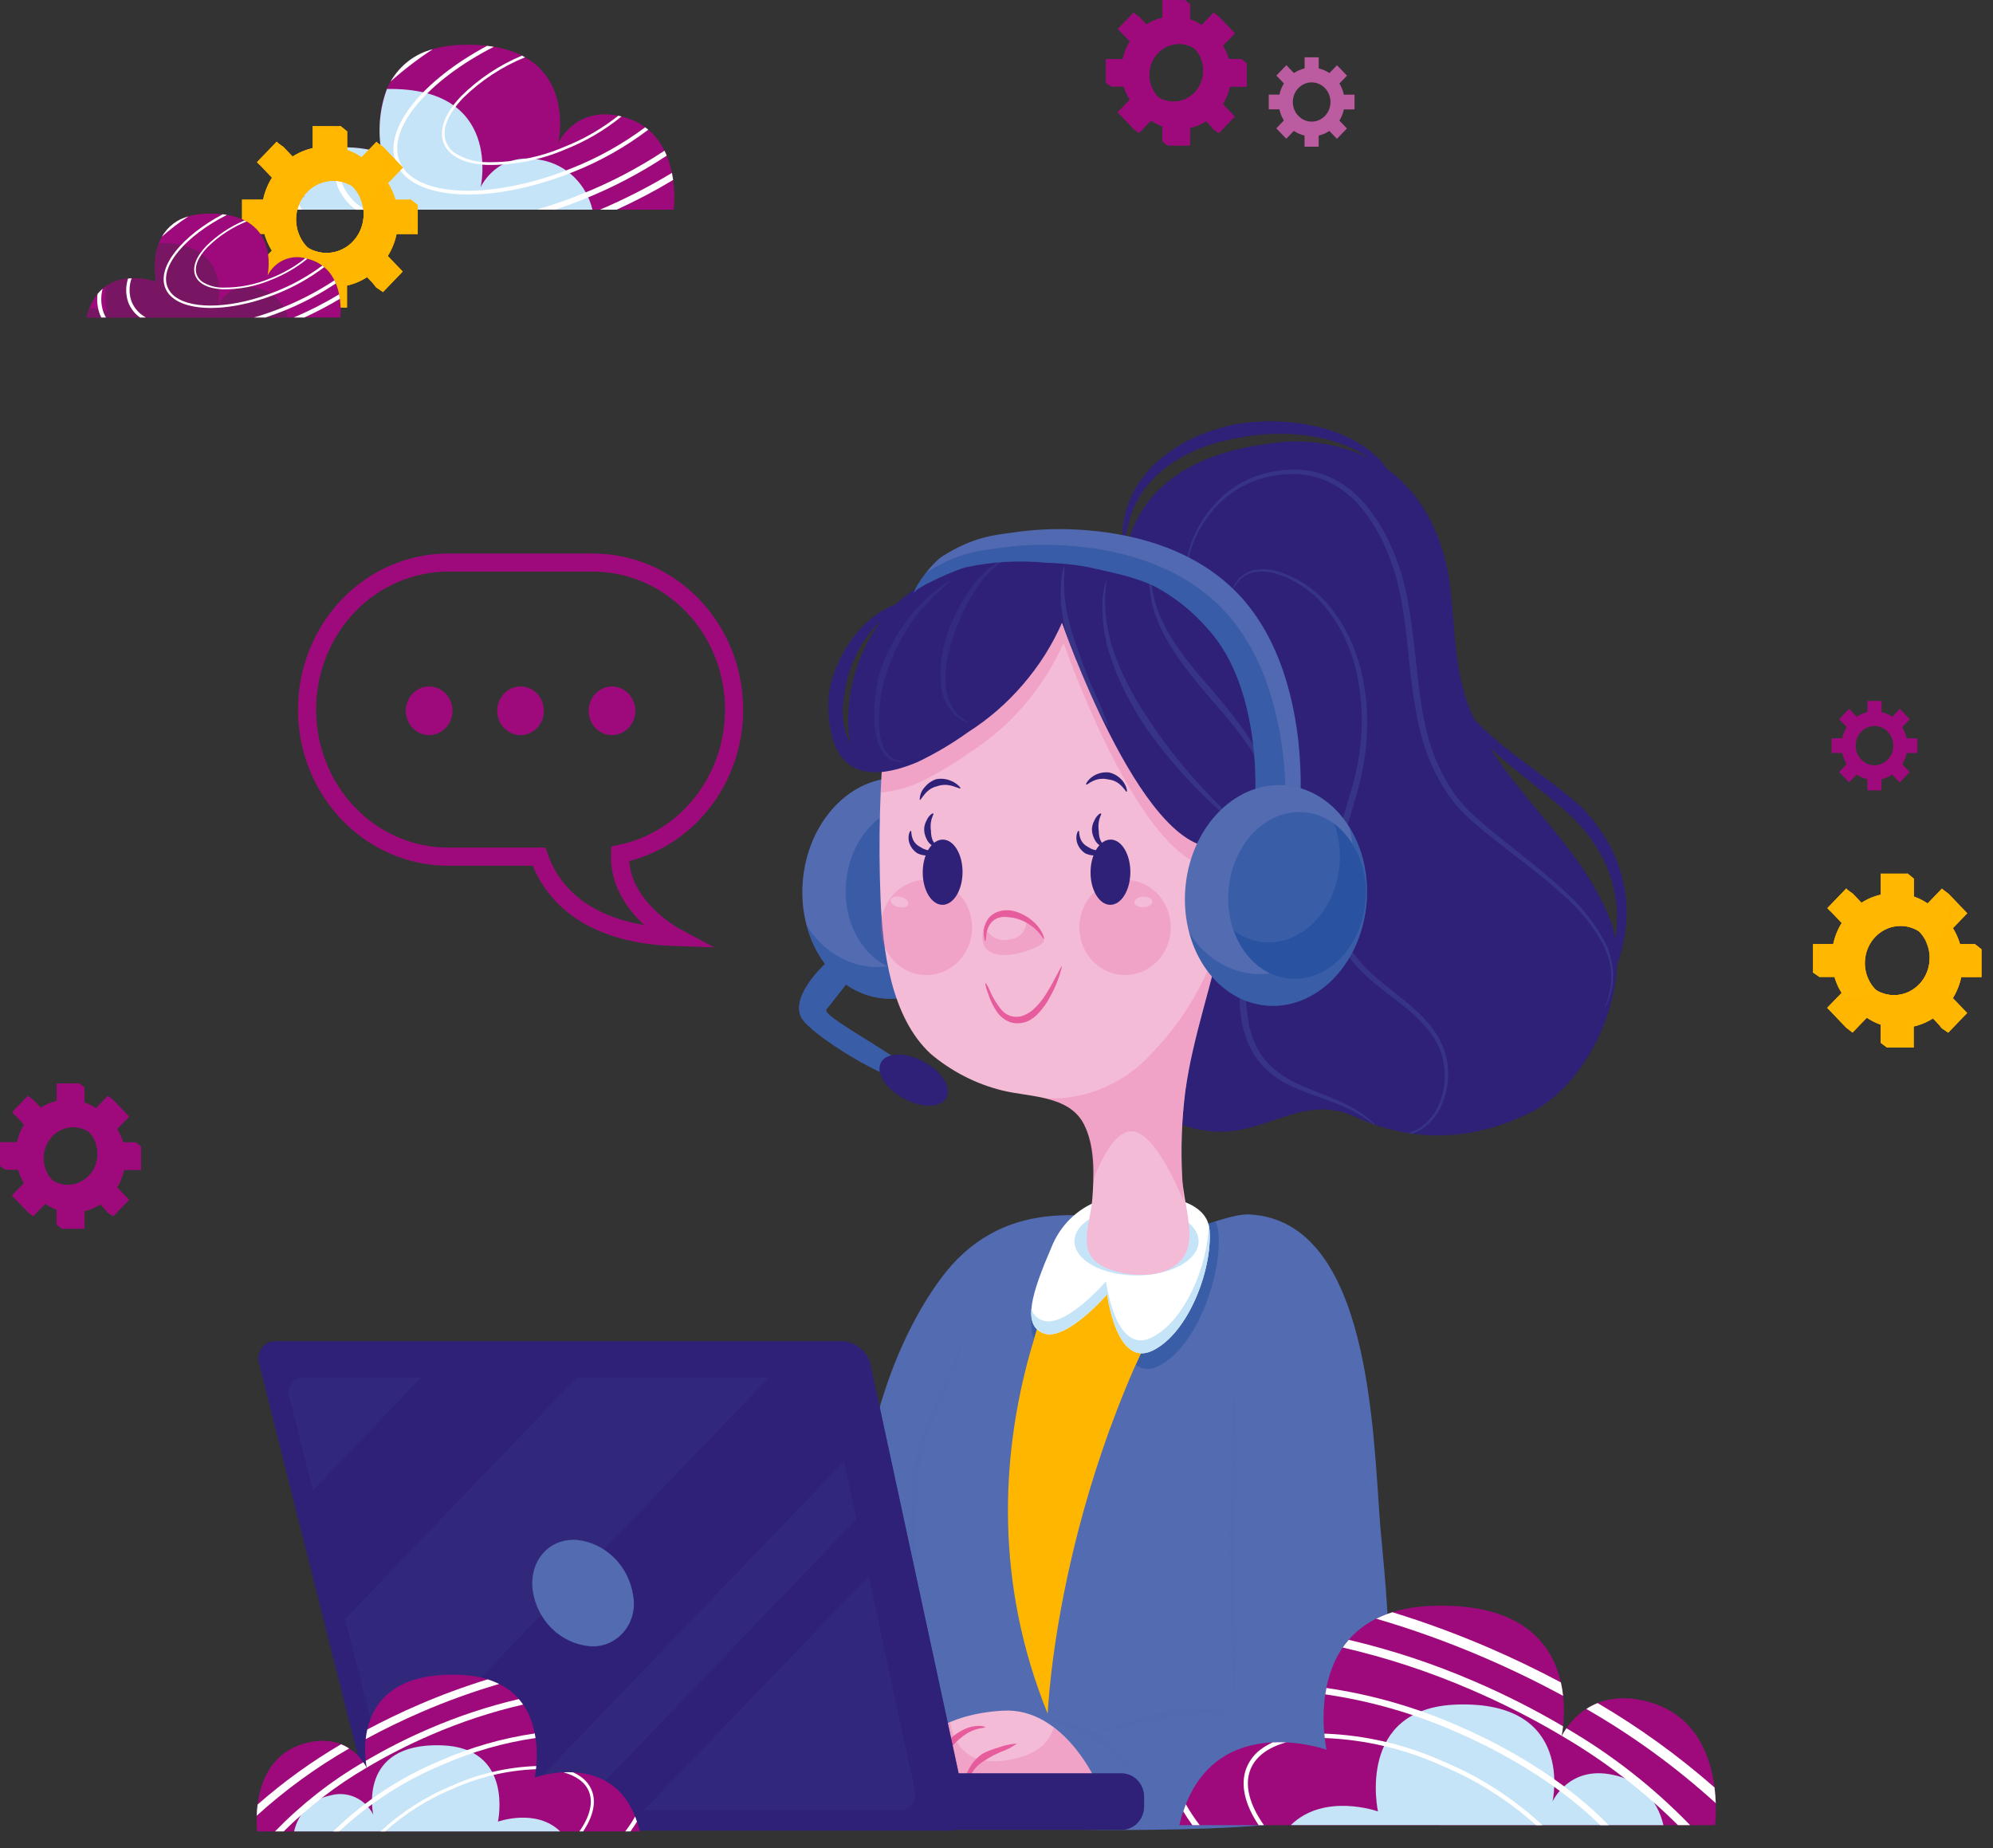 <svg width="110" height="102" viewBox="0 0 110 102" fill="none" xmlns="http://www.w3.org/2000/svg">
<rect x="0" y="0" width="110" height="102" fill="#333333" stroke="none"/>
<path d="M40.517 39.164C40.517 37.011 39.697 34.947 38.236 33.425C36.776 31.904 34.795 31.049 32.729 31.049H24.735C22.669 31.049 20.688 31.904 19.228 33.425C17.767 34.947 16.947 37.011 16.947 39.164C16.947 41.316 17.767 43.38 19.228 44.902C20.688 46.424 22.669 47.279 24.735 47.279H29.749C30.375 49.066 32.165 51.551 37.291 51.717C37.291 51.717 34.093 50.013 34.225 47.128C35.997 46.766 37.594 45.774 38.742 44.321C39.889 42.869 40.517 41.045 40.517 39.164Z" stroke="#9E0A7B" stroke-miterlimit="10"/>
<path d="M24.973 39.229C24.973 39.494 24.897 39.753 24.756 39.974C24.614 40.195 24.413 40.367 24.178 40.468C23.942 40.57 23.684 40.596 23.434 40.545C23.184 40.493 22.955 40.365 22.775 40.177C22.595 39.99 22.472 39.751 22.422 39.49C22.372 39.23 22.398 38.96 22.495 38.715C22.593 38.47 22.758 38.26 22.97 38.113C23.181 37.966 23.43 37.887 23.685 37.887C24.027 37.887 24.354 38.028 24.596 38.28C24.837 38.532 24.973 38.873 24.973 39.229Z" fill="#9E0A7B"/>
<path d="M30.019 39.228C30.019 39.494 29.944 39.753 29.802 39.974C29.661 40.195 29.459 40.367 29.224 40.468C28.989 40.57 28.73 40.596 28.48 40.545C28.23 40.493 28.001 40.365 27.821 40.177C27.641 39.99 27.518 39.751 27.469 39.49C27.419 39.23 27.444 38.96 27.542 38.715C27.639 38.47 27.804 38.26 28.016 38.113C28.228 37.966 28.477 37.887 28.732 37.887C29.073 37.887 29.401 38.028 29.642 38.28C29.884 38.532 30.019 38.873 30.019 39.228Z" fill="#9E0A7B"/>
<path d="M35.066 39.229C35.066 39.494 34.99 39.753 34.849 39.974C34.707 40.195 34.506 40.367 34.271 40.468C34.035 40.57 33.776 40.596 33.527 40.545C33.277 40.493 33.047 40.365 32.867 40.177C32.687 39.99 32.565 39.751 32.515 39.49C32.465 39.23 32.491 38.96 32.588 38.715C32.686 38.47 32.851 38.26 33.063 38.113C33.274 37.966 33.523 37.887 33.778 37.887C34.119 37.887 34.447 38.028 34.688 38.28C34.93 38.532 35.066 38.873 35.066 39.229Z" fill="#9E0A7B"/>
<path d="M56.311 100.904C56.311 100.904 70.018 101.423 74.255 99.995C77.913 98.759 76.396 86.981 76.184 84.285C75.773 79.074 75.645 67.392 68.971 67.025C67.757 66.959 65.494 68.173 64.534 67.923C59.814 66.694 55.145 66.205 51.922 70.57C49.409 73.974 47.805 78.963 47.589 83.245C47.215 90.646 42.729 101.553 56.311 100.904Z" fill="#526BB1"/>
<g style="mix-blend-mode:multiply" opacity="0.3">
<path d="M68.228 78.079C68.201 78.315 68.186 78.553 68.184 78.791C68.229 78.556 68.244 78.317 68.228 78.079Z" fill="#526BB1"/>
</g>
<g style="mix-blend-mode:multiply" opacity="0.3">
<path d="M68.149 78.116C67.85 79.44 67.32 81.115 66.417 82.154C65.868 82.748 65.181 83.183 64.423 83.417C63.664 83.651 62.861 83.676 62.09 83.489C60.438 83.074 58.696 82.386 56.981 82.645C55.416 82.88 53.998 83.638 52.511 82.596C51.75 82.063 51.566 81.009 51.555 80.12C51.545 79.275 51.993 78.325 51.885 77.524C50.995 78.893 50.202 80.707 48.606 81.341C48.21 81.499 47.982 81.228 47.866 80.719C47.727 81.555 47.635 82.398 47.59 83.245C47.217 90.646 42.731 101.552 56.313 100.904C56.313 100.904 70.02 101.423 74.257 99.995C77.915 98.759 76.398 86.981 76.185 84.285C75.938 81.165 75.794 75.725 74.285 71.783C75.284 77.565 75.472 91.093 74.692 94.931C73.778 99.432 66.635 99.432 64.391 98.653C62.148 97.874 61.234 95.45 63.712 94.971C65.174 94.684 66.662 94.561 68.15 94.606V94.512C68.134 92.222 68.124 89.932 68.12 87.642C68.118 86.015 68.12 84.387 68.126 82.76C68.131 81.762 68.443 80.145 68.095 79.224C67.885 79.411 67.71 79.637 67.577 79.89" fill="#526BB1"/>
</g>
<g style="mix-blend-mode:multiply" opacity="0.3">
<path d="M63.939 75.397C66.033 74.351 67.431 70.451 67.255 68.073C67.24 67.841 67.178 67.616 67.075 67.411C66.096 67.717 65.094 68.069 64.535 67.922C62.899 67.461 61.221 67.178 59.529 67.077C58.896 67.624 58.403 68.325 58.092 69.118C56.958 71.877 56.347 73.875 57.656 74.35C58.965 74.826 61.322 71.972 61.322 71.972C61.322 71.972 61.845 76.443 63.939 75.397Z" fill="#003B90"/>
</g>
<path d="M60.236 66.885C59.954 67.068 51.846 79.869 57.827 94.585C57.827 94.585 58.326 81.081 66.384 68.356C66.384 68.356 63.559 64.721 60.236 66.885Z" fill="#FFB600"/>
<g style="mix-blend-mode:multiply">
<path d="M65.849 67.783C65.426 67.932 64.976 67.98 64.533 67.923C63.07 67.518 61.575 67.246 60.067 67.109C58.785 69.212 57.781 71.487 57.083 73.87C57.209 74.099 57.413 74.271 57.654 74.351C58.963 74.826 61.32 71.972 61.32 71.972C61.32 71.972 61.621 74.539 62.679 75.327C63.742 72.909 64.98 70.578 66.383 68.356C66.217 68.153 66.039 67.962 65.849 67.783Z" fill="#FFB600"/>
</g>
<path d="M60.599 66.291C60.026 66.505 59.501 66.842 59.06 67.279C58.618 67.717 58.269 68.246 58.035 68.832C56.955 71.343 56.374 73.161 57.62 73.594C58.866 74.026 61.109 71.43 61.109 71.43C61.109 71.43 61.608 75.498 63.601 74.546C65.595 73.594 66.924 70.045 66.758 67.881C66.621 66.096 63.813 65.915 62.57 65.939C61.899 65.942 61.233 66.061 60.599 66.291Z" fill="white"/>
<path d="M66.757 67.881C66.75 67.784 66.734 67.689 66.709 67.596C66.689 69.772 65.403 72.94 63.538 73.832C61.545 74.784 61.046 70.715 61.046 70.715C61.046 70.715 58.803 73.312 57.557 72.879C57.41 72.836 57.276 72.755 57.166 72.644C57.056 72.533 56.974 72.395 56.927 72.244C56.873 72.929 57.063 73.4 57.62 73.594C58.866 74.026 61.109 71.43 61.109 71.43C61.109 71.43 61.607 75.498 63.601 74.546C65.594 73.594 66.924 70.045 66.757 67.881Z" fill="#C5E4F8"/>
<path d="M62.728 70.391C64.621 70.391 66.155 69.548 66.155 68.508C66.155 67.468 64.621 66.625 62.728 66.625C60.836 66.625 59.302 67.468 59.302 68.508C59.302 69.548 60.836 70.391 62.728 70.391Z" fill="#C5E4F8"/>
<g style="mix-blend-mode:multiply" opacity="0.3">
<g style="mix-blend-mode:multiply" opacity="0.3">
<g style="mix-blend-mode:multiply" opacity="0.3">
<g style="mix-blend-mode:multiply" opacity="0.3">
<path d="M62.543 97.982C62.514 97.996 62.422 97.83 62.256 97.609C62.054 97.339 61.825 97.093 61.574 96.874C61.322 96.655 61.055 96.456 60.774 96.279C60.543 96.137 60.386 96.048 60.386 96.048C59.977 95.792 59.55 95.567 59.11 95.376C58.448 95.082 57.739 94.919 57.745 94.867C58.241 94.854 58.734 94.939 59.199 95.119C59.672 95.274 60.131 95.473 60.57 95.712C60.57 95.712 60.73 95.815 60.962 95.981C61.244 96.188 61.509 96.419 61.752 96.673C61.997 96.926 62.208 97.214 62.377 97.527C62.466 97.663 62.523 97.819 62.543 97.982Z" fill="#003B90"/>
</g>
</g>
<g style="mix-blend-mode:multiply" opacity="0.3">
<g style="mix-blend-mode:multiply" opacity="0.3">
<path d="M68.46 94.801C68.242 94.779 68.026 94.737 67.815 94.673C67.348 94.584 66.874 94.545 66.399 94.557C65.924 94.576 65.452 94.629 64.984 94.715C64.601 94.788 64.347 94.844 64.347 94.844L63.71 94.971C63.328 95.052 62.819 95.171 62.308 95.29C61.797 95.409 61.283 95.523 60.893 95.585C60.678 95.637 60.456 95.657 60.236 95.644C60.436 95.549 60.646 95.48 60.862 95.437C61.239 95.33 61.74 95.177 62.243 95.025C62.745 94.873 63.251 94.724 63.634 94.623C64.017 94.523 64.276 94.464 64.276 94.464C64.276 94.464 64.538 94.417 64.934 94.362C65.42 94.296 65.911 94.27 66.401 94.282C66.891 94.3 67.378 94.382 67.85 94.526C68.066 94.581 68.273 94.674 68.46 94.801Z" fill="#003B90"/>
</g>
</g>
<g style="mix-blend-mode:multiply" opacity="0.3">
<g style="mix-blend-mode:multiply" opacity="0.3">
<path d="M68.098 94.542C68.068 94.404 68.054 94.263 68.056 94.122C68.041 93.854 68.025 93.472 68.01 93.012C67.984 92.093 67.95 90.869 67.915 89.644C67.863 87.194 67.809 84.745 67.809 84.745C67.809 84.745 67.805 84.594 67.813 84.325C67.82 84.057 67.827 83.675 67.838 83.215C67.881 82.303 67.938 81.085 67.995 79.87C68.008 79.566 68.009 79.263 68.018 78.964C68.021 78.815 68.024 78.667 68.028 78.52C68.025 78.373 68.023 78.229 68.02 78.087C68.014 77.803 68.015 77.527 68.004 77.267C67.986 77.008 67.969 76.762 67.953 76.535C67.937 76.079 67.855 75.709 67.83 75.443C67.803 75.305 67.791 75.164 67.795 75.024C67.846 75.153 67.882 75.289 67.903 75.428C67.989 75.787 68.054 76.151 68.096 76.518C68.122 76.746 68.15 76.993 68.18 77.255C68.202 77.517 68.211 77.794 68.227 78.08C68.234 78.224 68.242 78.37 68.249 78.517C68.25 78.664 68.252 78.813 68.253 78.964C68.253 79.265 68.261 79.571 68.257 79.876C68.24 81.098 68.194 82.316 68.179 83.227C68.179 83.681 68.176 84.06 68.176 84.326C68.175 84.591 68.18 84.744 68.18 84.744C68.18 84.744 68.18 87.193 68.177 89.643C68.168 90.868 68.159 92.093 68.153 93.012C68.146 93.472 68.138 93.855 68.129 94.123C68.135 94.263 68.124 94.404 68.098 94.542Z" fill="#003B90"/>
</g>
</g>
<g style="mix-blend-mode:multiply" opacity="0.3">
<g style="mix-blend-mode:multiply" opacity="0.3">
<path d="M50.767 92.854C50.737 92.706 50.723 92.555 50.724 92.404C50.707 92.119 50.683 91.711 50.653 91.222C50.59 90.243 50.473 88.942 50.373 87.635C50.273 86.327 50.205 85.015 50.21 84.027C50.214 83.533 50.224 83.12 50.242 82.832C50.254 82.543 50.27 82.379 50.27 82.379L50.316 81.928C50.328 81.785 50.353 81.612 50.385 81.414C50.416 81.216 50.442 80.99 50.496 80.752C50.596 80.197 50.734 79.65 50.908 79.116C51.123 78.513 51.373 77.923 51.655 77.351C51.933 76.767 52.217 76.189 52.448 75.633C52.665 75.131 52.837 74.609 52.963 74.074C53.064 73.545 53.121 73.009 53.134 72.471C53.168 72.617 53.186 72.767 53.188 72.918C53.202 73.061 53.186 73.235 53.184 73.436C53.168 73.66 53.142 73.883 53.105 74.104C53.001 74.656 52.845 75.196 52.64 75.716C52.423 76.289 52.153 76.879 51.892 77.469C51.629 78.039 51.398 78.624 51.199 79.221C51.041 79.743 50.919 80.277 50.833 80.817C50.783 81.054 50.762 81.275 50.736 81.469C50.709 81.663 50.687 81.832 50.678 81.972C50.654 82.253 50.64 82.413 50.64 82.413C50.64 82.413 50.622 82.574 50.604 82.858C50.581 83.141 50.564 83.546 50.551 84.034C50.527 85.01 50.565 86.313 50.634 87.62C50.703 88.926 50.777 90.234 50.797 91.218C50.804 91.71 50.808 92.12 50.797 92.406C50.802 92.556 50.792 92.706 50.767 92.854Z" fill="#003B90"/>
</g>
</g>
</g>
</g>
<path d="M50.517 96.489C50.684 96.056 52.137 94.585 55.377 94.411C58.617 94.238 60.403 98.134 60.403 98.134H50.268L50.517 96.489Z" fill="#F4BBD6"/>
<path d="M54.38 95.321C54.378 95.352 54.236 95.361 54.039 95.402C53.8 95.454 53.57 95.547 53.359 95.676C53.056 95.871 52.782 96.111 52.544 96.388L52.477 96.454C52.433 96.496 52.371 96.556 52.3 96.633C52.156 96.78 51.973 96.995 51.789 97.21C51.566 97.523 51.306 97.805 51.013 98.047C51.161 97.689 51.352 97.351 51.581 97.042C51.742 96.802 51.907 96.564 52.046 96.395C52.112 96.308 52.171 96.238 52.214 96.19C52.257 96.142 52.28 96.114 52.28 96.114L52.353 96.044L52.554 95.868C52.764 95.693 52.995 95.547 53.24 95.431C53.486 95.316 53.752 95.255 54.022 95.252C54.242 95.255 54.383 95.299 54.38 95.321Z" fill="#E65C9D"/>
<path d="M56.125 96.228C55.857 96.426 55.562 96.58 55.25 96.684C55.029 96.784 54.812 96.883 54.661 96.973C54.583 97.013 54.524 97.055 54.481 97.083L54.414 97.125L54.348 97.166C54.288 97.199 54.231 97.236 54.176 97.276C54.006 97.397 53.856 97.546 53.732 97.717C53.445 98.089 53.315 98.583 53.259 98.567C53.239 98.214 53.328 97.863 53.513 97.567C53.63 97.35 53.783 97.157 53.966 96.997C54.025 96.943 54.087 96.892 54.151 96.847L54.224 96.793L54.304 96.752C54.355 96.727 54.426 96.687 54.516 96.652C54.727 96.563 54.944 96.488 55.165 96.428C55.474 96.315 55.797 96.248 56.125 96.228Z" fill="#E65C9D"/>
<path opacity="0.25" d="M58.158 95.329C57.938 96.12 57.269 96.873 55.627 97.139C53.395 97.502 52.647 96.278 52.443 95.039C51.224 95.55 50.622 96.22 50.519 96.489L50.27 98.134H60.404C59.864 97.037 59.097 96.079 58.158 95.329Z" fill="#E65C9D"/>
<path d="M89.78 50.468C89.787 49.65 89.668 48.835 89.427 48.056L89.242 47.512C89.168 47.339 89.09 47.174 89.017 47.011L88.906 46.771L88.781 46.55L88.538 46.132C88.375 45.87 88.201 45.648 88.058 45.441C87.916 45.234 87.759 45.082 87.645 44.942C87.527 44.795 87.4 44.656 87.264 44.525C87.264 44.525 87.115 44.383 86.85 44.157C86.586 43.931 86.2 43.623 85.733 43.27C84.801 42.559 83.532 41.676 82.374 40.667C82.015 40.35 81.669 40.019 81.351 39.678C80.298 37.442 80.334 35.087 80.07 32.642C79.743 29.604 78.491 27.283 76.556 25.886C76.552 25.879 76.548 25.873 76.543 25.866C76.417 25.687 76.28 25.516 76.134 25.354C75.749 24.967 75.315 24.636 74.846 24.369C74.304 24.072 73.734 23.836 73.146 23.663C72.041 23.356 70.899 23.219 69.756 23.259C69.523 23.272 69.308 23.278 69.119 23.295L68.629 23.349C68.493 23.361 68.388 23.384 68.315 23.395L68.204 23.413C68.204 23.413 68.051 23.441 67.785 23.503C67.521 23.574 67.143 23.669 66.701 23.83C65.609 24.205 64.601 24.807 63.738 25.599C63.285 26.035 62.899 26.539 62.591 27.096C62.455 27.353 62.34 27.622 62.247 27.9C62.2 28.026 62.159 28.155 62.124 28.286C62.097 28.414 62.072 28.537 62.046 28.656C62.002 28.871 61.975 29.089 61.966 29.309C61.949 29.477 61.948 29.646 61.963 29.814C61.979 30.093 61.998 30.249 62.026 30.249C62.053 30.248 62.081 30.09 62.112 29.82C62.125 29.658 62.15 29.496 62.185 29.338C62.219 29.131 62.266 28.927 62.327 28.727L62.432 28.387C62.468 28.27 62.528 28.157 62.576 28.038C62.682 27.788 62.806 27.548 62.948 27.319C63.265 26.829 63.647 26.389 64.084 26.012C64.924 25.323 65.884 24.813 66.912 24.508C67.331 24.376 67.688 24.301 67.939 24.245C68.19 24.196 68.335 24.175 68.335 24.175L68.438 24.154C68.506 24.141 68.604 24.117 68.732 24.1C68.86 24.082 69.014 24.058 69.191 24.031C69.367 24.005 69.57 23.994 69.79 23.971C70.871 23.889 71.957 23.964 73.018 24.196C73.581 24.327 74.131 24.515 74.659 24.757C74.952 24.898 75.234 25.063 75.502 25.251C73.816 24.464 71.951 24.194 70.123 24.472C60.329 25.683 62.144 33.288 62.148 33.301C62.198 33.51 61.297 35.441 61.224 35.857C60.999 37.432 60.929 39.027 61.014 40.618C61.085 43.689 60.843 46.649 60.818 49.746C60.803 51.121 60.857 52.495 60.98 53.864C61.142 55.618 61.153 57.503 61.981 59.096C62.445 60.013 63.12 60.796 63.945 61.376C64.769 61.956 65.719 62.314 66.709 62.418C69.785 62.81 71.821 60.272 74.797 61.636C78.028 63.118 81.368 62.975 84.576 61.347C87.101 60.065 89.14 56.445 89.251 53.252C89.296 53.121 89.342 52.988 89.389 52.853C89.625 52.08 89.756 51.278 89.78 50.468ZM89.161 51.834C89.099 51.457 88.998 51.087 88.859 50.732C87.413 47.065 84.303 44.525 82.236 41.27C83.324 42.279 84.48 43.151 85.322 43.84C85.772 44.204 86.137 44.514 86.383 44.738C86.63 44.961 86.76 45.093 86.76 45.093C86.887 45.208 87.006 45.332 87.117 45.464C87.225 45.588 87.37 45.726 87.51 45.909C87.65 46.092 87.814 46.295 87.972 46.531L88.207 46.908C88.247 46.973 88.288 47.039 88.33 47.107L88.436 47.323C88.507 47.47 88.582 47.62 88.658 47.773L88.845 48.265C89.091 48.974 89.229 49.718 89.254 50.471C89.26 50.927 89.229 51.383 89.161 51.834Z" fill="#2E2177"/>
<g style="mix-blend-mode:multiply" opacity="0.5">
<path d="M73.704 61.29C74.081 61.356 74.448 61.472 74.797 61.634C75.727 62.064 76.706 62.364 77.71 62.527C78.361 62.287 78.924 61.844 79.324 61.258C79.382 61.175 79.436 61.089 79.485 61.001C79.917 60.167 80.037 59.197 79.822 58.276C79.552 57.102 78.801 56.727 77.97 55.984C77.112 55.217 76.105 54.484 75.349 53.61C74.977 53.181 74.862 52.521 74.442 52.213C71.077 49.746 76.558 44.033 75.314 37.801C74.69 34.679 72.998 31.426 69.489 31.408C67.984 31.402 66.442 33.026 64.974 33.399C63.933 33.665 62.908 33.482 62.003 33.812C61.756 34.474 61.275 35.556 61.223 35.855C60.998 37.431 60.928 39.026 61.013 40.616C61.084 43.687 60.843 46.648 60.817 49.745C60.802 51.119 60.856 52.493 60.979 53.862C61.141 55.617 61.152 57.501 61.98 59.094C62.444 60.011 63.119 60.795 63.944 61.374C64.768 61.954 65.718 62.312 66.708 62.417C69 62.708 71.475 60.68 73.704 61.29Z" fill="#2E2177"/>
</g>
<g style="mix-blend-mode:multiply" opacity="0.5">
<path d="M62.246 27.898C62.199 28.024 62.158 28.153 62.124 28.284C62.097 28.412 62.071 28.535 62.046 28.654C62.002 28.869 61.975 29.087 61.966 29.307C61.948 29.475 61.947 29.644 61.962 29.811C61.978 30.091 61.998 30.247 62.025 30.247C62.053 30.246 62.08 30.088 62.111 29.818C62.124 29.656 62.149 29.494 62.185 29.336C62.218 29.129 62.265 28.925 62.326 28.726L62.432 28.386C62.467 28.268 62.528 28.155 62.575 28.035C62.642 27.867 62.723 27.704 62.815 27.55C62.757 27.359 62.707 27.165 62.666 26.971C62.642 27.012 62.615 27.052 62.592 27.094C62.455 27.351 62.339 27.62 62.246 27.898Z" fill="#2E2177"/>
</g>
<g opacity="0.5">
<path opacity="0.5" d="M79.767 58.124C79.575 57.519 79.262 56.963 78.85 56.492C78.434 56.009 77.973 55.57 77.474 55.181C76.495 54.394 75.471 53.663 74.785 52.724C74.456 52.278 74.204 51.775 74.037 51.24C73.997 51.111 73.957 50.985 73.918 50.861C73.889 50.733 73.862 50.608 73.835 50.484C73.786 50.246 73.749 50.005 73.726 49.763C73.675 49.004 73.726 48.241 73.877 47.497C73.985 46.955 74.071 46.649 74.071 46.649C74.071 46.649 74.145 46.342 74.296 45.808C74.448 45.274 74.689 44.516 74.942 43.585C75.08 43.083 75.194 42.573 75.283 42.059C75.377 41.483 75.434 40.901 75.453 40.317C75.501 39.046 75.348 37.775 74.999 36.556C74.816 35.939 74.573 35.342 74.274 34.776C73.977 34.233 73.623 33.725 73.218 33.263C72.487 32.445 71.558 31.849 70.528 31.538C70.116 31.412 69.682 31.384 69.258 31.456C68.929 31.518 68.625 31.683 68.389 31.93C68.243 32.09 68.124 32.274 68.036 32.474C68.004 32.544 67.979 32.618 67.963 32.693C68.088 32.434 68.249 32.195 68.442 31.986C68.674 31.763 68.966 31.618 69.278 31.569C69.686 31.513 70.101 31.552 70.492 31.684C70.96 31.833 71.406 32.047 71.82 32.32C72.285 32.614 72.705 32.98 73.065 33.406C73.452 33.863 73.788 34.362 74.07 34.895C74.352 35.45 74.58 36.033 74.75 36.635C75.074 37.827 75.209 39.067 75.148 40.304C75.123 40.873 75.061 41.44 74.964 42C74.872 42.501 74.755 42.998 74.615 43.487C74.358 44.402 74.105 45.159 73.951 45.698C73.796 46.238 73.715 46.55 73.715 46.55C73.715 46.55 73.63 46.863 73.523 47.424C73.371 48.204 73.326 49.003 73.388 49.796C73.415 50.053 73.456 50.307 73.51 50.559C73.54 50.689 73.571 50.821 73.602 50.955L73.732 51.351C73.914 51.919 74.189 52.449 74.543 52.92C75.284 53.904 76.339 54.632 77.316 55.399C77.807 55.77 78.261 56.191 78.674 56.654C79.072 57.095 79.377 57.618 79.569 58.189C79.724 58.702 79.775 59.242 79.72 59.777C79.665 60.312 79.505 60.829 79.249 61.296C79.035 61.664 78.749 61.98 78.408 62.223C78.33 62.273 78.249 62.311 78.174 62.354C78.102 62.399 78.026 62.434 77.947 62.46C77.874 62.485 77.803 62.508 77.735 62.531C77.804 62.542 77.872 62.553 77.941 62.562L77.978 62.551C78.061 62.527 78.141 62.493 78.217 62.45C78.297 62.408 78.383 62.37 78.467 62.32C78.83 62.077 79.139 61.755 79.372 61.375C79.651 60.892 79.83 60.353 79.898 59.793C79.966 59.233 79.921 58.665 79.767 58.124Z" fill="#526BB1"/>
<path opacity="0.5" d="M88.498 52.152C88.713 52.59 88.853 53.063 88.912 53.551C88.952 53.929 88.935 54.311 88.861 54.683C88.809 54.923 88.739 55.157 88.649 55.385C88.614 55.465 88.585 55.547 88.565 55.633C88.612 55.56 88.652 55.482 88.684 55.401C88.79 55.177 88.873 54.943 88.934 54.702C89.024 54.323 89.053 53.931 89.022 53.541C88.974 53.036 88.841 52.544 88.627 52.087C88.051 50.975 87.276 49.987 86.344 49.178C85.361 48.255 84.227 47.381 83.115 46.495C82.559 46.051 82.006 45.603 81.49 45.134C80.975 44.695 80.522 44.184 80.144 43.614C79.475 42.598 78.992 41.463 78.718 40.266C78.661 40.001 78.607 39.748 78.556 39.506C78.505 39.265 78.476 39.031 78.439 38.814C78.362 38.379 78.325 37.994 78.283 37.679C78.206 37.047 78.172 36.683 78.172 36.683C78.172 36.683 78.132 36.322 78.061 35.691C77.99 35.059 77.891 34.15 77.68 33.07C77.461 31.829 77.056 30.631 76.481 29.521C76.149 28.897 75.755 28.312 75.305 27.774C74.829 27.22 74.256 26.766 73.616 26.437C72.974 26.11 72.272 25.933 71.557 25.918C70.872 25.906 70.188 26.006 69.533 26.216C68.915 26.398 68.336 26.699 67.824 27.102C66.976 27.761 66.304 28.634 65.872 29.64C65.725 29.994 65.614 30.364 65.541 30.743C65.513 30.883 65.493 31.024 65.481 31.166C65.467 31.27 65.461 31.375 65.462 31.48C65.456 31.568 65.459 31.656 65.469 31.743C65.492 31.743 65.478 31.375 65.614 30.759C65.699 30.39 65.819 30.031 65.973 29.687C66.177 29.244 66.428 28.826 66.723 28.443C67.45 27.47 68.454 26.762 69.591 26.421C70.227 26.229 70.887 26.142 71.549 26.164C72.228 26.187 72.894 26.364 73.501 26.682C74.106 27.003 74.645 27.442 75.092 27.974C75.521 28.498 75.896 29.069 76.211 29.675C76.759 30.761 77.141 31.93 77.343 33.139C77.541 34.2 77.628 35.102 77.698 35.733C77.767 36.364 77.801 36.725 77.801 36.725C77.801 36.725 77.837 37.089 77.92 37.726C77.965 38.044 78.006 38.432 78.087 38.874C78.127 39.095 78.158 39.331 78.212 39.578L78.385 40.353C78.679 41.588 79.19 42.756 79.891 43.798C80.289 44.384 80.764 44.91 81.302 45.359C81.831 45.83 82.394 46.273 82.957 46.712C84.083 47.585 85.22 48.439 86.206 49.338C87.132 50.118 87.91 51.072 88.498 52.152Z" fill="#526BB1"/>
<path opacity="0.5" d="M75.217 61.498C75.038 61.367 74.852 61.25 74.658 61.146C73.824 60.647 72.586 60.282 71.456 59.736C70.906 59.477 70.406 59.117 69.978 58.674C69.881 58.57 69.789 58.46 69.703 58.346C69.626 58.228 69.551 58.113 69.477 58.001C69.41 57.888 69.351 57.771 69.301 57.65C69.25 57.533 69.188 57.427 69.152 57.314C69.082 57.087 69.019 56.88 68.962 56.695C68.927 56.505 68.891 56.34 68.874 56.199C68.857 56.059 68.841 55.95 68.834 55.875L68.822 55.76C68.765 55.219 68.742 54.674 68.753 54.13C68.753 53.144 68.867 51.821 68.827 50.482C68.813 49.824 68.728 49.169 68.574 48.531C68.437 47.972 68.213 47.441 67.91 46.957C67.695 46.619 67.44 46.31 67.151 46.038C67.044 45.931 66.926 45.839 66.798 45.762C67.168 46.15 67.499 46.577 67.786 47.035C68.057 47.515 68.255 48.036 68.371 48.58C68.5 49.206 68.564 49.845 68.562 50.485C68.568 51.797 68.428 53.118 68.409 54.119C68.387 54.679 68.401 55.24 68.45 55.797L68.465 55.917C68.474 55.996 68.487 56.111 68.513 56.256C68.539 56.401 68.571 56.578 68.615 56.781C68.676 56.979 68.753 57.2 68.832 57.442C68.882 57.565 68.938 57.686 68.999 57.803C69.056 57.932 69.123 58.058 69.198 58.177C69.28 58.297 69.364 58.421 69.45 58.547C69.546 58.669 69.649 58.785 69.757 58.896C70.218 59.355 70.756 59.722 71.344 59.981C72.524 60.511 73.752 60.827 74.591 61.276C75.014 61.489 75.417 61.741 75.795 62.032C75.828 62.043 75.861 62.056 75.894 62.068C75.845 62.017 75.753 61.931 75.619 61.807C75.493 61.693 75.358 61.59 75.217 61.498Z" fill="#526BB1"/>
</g>
<path d="M54.295 49.608C53.938 52.958 51.417 55.416 48.664 55.097C45.91 54.777 43.969 51.805 44.325 48.455C44.681 45.106 47.202 42.647 49.955 42.966C52.709 43.285 54.652 46.258 54.295 49.608Z" fill="#526BB1"/>
<g style="mix-blend-mode:multiply" opacity="0.3">
<path d="M53.361 45.258C53.58 46.104 53.644 46.985 53.549 47.855C53.193 51.205 50.672 53.664 47.918 53.344C47.223 53.252 46.556 52.998 45.967 52.601C45.379 52.204 44.883 51.675 44.516 51.053C45.086 53.221 46.66 54.865 48.666 55.096C51.419 55.414 53.94 52.957 54.297 49.607C54.474 48.089 54.144 46.552 53.361 45.258Z" fill="#003B90"/>
</g>
<path d="M54.241 49.468C53.971 52 52.066 53.857 49.985 53.616C47.904 53.375 46.437 51.129 46.707 48.597C46.976 46.066 48.881 44.209 50.962 44.45C53.043 44.69 54.51 46.936 54.241 49.468Z" fill="#526BB1"/>
<g style="mix-blend-mode:multiply" opacity="0.3">
<path d="M54.241 49.468C53.971 52 52.066 53.857 49.985 53.616C47.904 53.375 46.437 51.129 46.707 48.597C46.976 46.066 48.881 44.209 50.962 44.45C53.043 44.69 54.51 46.936 54.241 49.468Z" fill="#003B90"/>
</g>
<g style="mix-blend-mode:multiply" opacity="0.3">
<g style="mix-blend-mode:multiply" opacity="0.3">
<g style="mix-blend-mode:multiply" opacity="0.3">
<g style="mix-blend-mode:multiply" opacity="0.3">
<path d="M54.241 49.468C53.972 52 52.067 53.857 49.986 53.616C47.905 53.375 46.438 51.129 46.707 48.597C46.977 46.066 48.882 44.209 50.963 44.45C53.044 44.69 54.511 46.936 54.241 49.468Z" fill="#003B90"/>
</g>
</g>
</g>
</g>
<path d="M45.488 53.248C45.488 53.248 43.371 55.197 44.367 56.364C45.362 57.532 49.725 60.13 50.473 59.61C51.263 59.062 45.263 56.16 45.613 55.714L46.734 54.286C46.734 54.286 45.738 52.859 45.488 53.248Z" fill="#526BB1"/>
<g style="mix-blend-mode:multiply" opacity="0.3">
<path d="M45.488 53.248C45.488 53.248 43.371 55.197 44.367 56.364C45.362 57.532 49.725 60.13 50.473 59.61C51.263 59.062 45.263 56.16 45.613 55.714L46.734 54.286C46.734 54.286 45.738 52.859 45.488 53.248Z" fill="#003B90"/>
</g>
<path d="M52.252 60.558C51.975 61.136 50.935 61.179 49.93 60.656C48.924 60.133 48.333 59.241 48.61 58.664C48.886 58.087 49.926 58.042 50.932 58.565C51.938 59.089 52.529 59.982 52.252 60.558Z" fill="#2E2177"/>
<path d="M48.857 40.051C48.56 43.218 48.474 46.403 48.6 49.583C48.717 52.456 49.178 56.152 51.378 58.171C52.524 59.134 53.861 59.82 55.292 60.177C56.763 60.555 58.986 60.419 59.822 62.038C60.453 63.26 60.389 64.841 60.287 66.181C60.181 67.59 59.378 69.117 60.877 69.894C62.175 70.565 64.916 70.732 65.534 68.942C65.888 67.917 65.302 66.145 65.252 65.025C65.163 63.408 65.222 61.787 65.428 60.182C65.844 57.173 66.918 54.289 67.502 51.305C68.102 48.234 68.619 43.835 67.838 40.785C67.137 38.047 66.877 35.827 64.371 34.407C62.572 33.443 60.569 32.966 58.547 33.02C54.235 33.062 49.882 35.389 48.857 40.051Z" fill="#F4BBD6"/>
<path opacity="0.25" d="M67.415 51.721C66.51 54.121 65.553 56.151 63.228 58.488C62.487 59.21 61.616 59.77 60.665 60.136C59.713 60.502 58.702 60.665 57.689 60.618C57.795 60.643 57.901 60.672 58.007 60.702L58.025 60.707C58.115 60.734 58.203 60.764 58.291 60.795H58.292L58.312 60.802C58.509 60.873 58.7 60.963 58.882 61.068C58.899 61.078 58.917 61.087 58.934 61.097C59.085 61.192 59.227 61.303 59.357 61.428L59.365 61.435C59.386 61.456 59.41 61.475 59.431 61.496C59.485 61.555 59.537 61.616 59.585 61.68L59.59 61.687C59.605 61.706 59.621 61.724 59.635 61.742C59.703 61.835 59.763 61.933 59.817 62.036C59.831 62.064 59.844 62.094 59.858 62.124C60.239 62.926 60.351 64.047 60.33 65.167C60.845 63.788 61.48 62.683 62.225 62.467C63.258 62.169 64.396 64.1 65.324 66.272V66.257C65.306 66.019 65.29 65.781 65.276 65.542C65.276 65.525 65.276 65.506 65.273 65.49C65.244 65.002 65.225 64.514 65.216 64.026C65.216 63.986 65.216 63.947 65.214 63.908C65.212 63.708 65.211 63.508 65.212 63.309C65.212 63.261 65.212 63.212 65.212 63.162C65.217 62.695 65.234 62.228 65.264 61.762C65.268 61.7 65.273 61.639 65.277 61.578C65.29 61.405 65.304 61.232 65.321 61.059C65.327 60.993 65.333 60.928 65.34 60.862C65.364 60.633 65.39 60.405 65.421 60.178C65.797 57.457 66.711 54.836 67.315 52.151C67.325 52.003 67.359 51.857 67.415 51.721Z" fill="#E65C9D"/>
<path d="M58.617 53.317C58.482 53.903 58.265 54.464 57.972 54.984C57.781 55.361 57.534 55.703 57.24 55.999C57.174 56.057 57.113 56.109 57.059 56.157L56.903 56.263C56.859 56.297 56.811 56.324 56.76 56.344L56.607 56.407C56.468 56.452 56.322 56.475 56.176 56.476C55.968 56.483 55.762 56.435 55.577 56.337C55.372 56.228 55.193 56.074 55.052 55.885C54.814 55.546 54.632 55.168 54.513 54.767C54.441 54.595 54.395 54.413 54.379 54.225C54.492 54.371 54.582 54.534 54.646 54.709C54.803 55.069 55.007 55.404 55.251 55.706C55.362 55.844 55.502 55.954 55.66 56.026C55.819 56.097 55.991 56.129 56.164 56.119C56.274 56.112 56.383 56.088 56.487 56.049L56.604 55.993C56.646 55.98 56.685 55.96 56.721 55.934L56.853 55.855C56.901 55.819 56.955 55.776 57.014 55.73C57.299 55.473 57.546 55.174 57.747 54.841C58.21 54.111 58.563 53.292 58.617 53.317Z" fill="#E65C9D"/>
<path opacity="0.25" d="M54.321 51.074C54.421 51.36 54.62 51.597 54.879 51.74C55.137 51.883 55.437 51.92 55.721 51.846C55.861 51.837 55.998 51.799 56.122 51.732C56.247 51.664 56.356 51.571 56.444 51.456C56.531 51.342 56.594 51.21 56.629 51.068C56.663 50.927 56.669 50.779 56.645 50.635C56.645 50.635 57.648 51.488 57.622 51.928C57.596 52.369 53.529 53.826 54.321 51.074Z" fill="#E65C9D"/>
<path d="M57.621 51.824C57.595 51.835 57.521 51.698 57.38 51.526C57.209 51.317 57.006 51.139 56.78 50.998C56.558 50.858 56.317 50.753 56.066 50.686C55.955 50.656 55.841 50.636 55.726 50.629C55.696 50.623 55.665 50.618 55.634 50.616C55.553 50.606 55.472 50.603 55.392 50.607C55.153 50.609 54.923 50.703 54.748 50.872C54.577 51.065 54.47 51.309 54.442 51.57C54.41 51.794 54.412 51.951 54.382 51.954C54.361 51.957 54.31 51.807 54.298 51.562C54.278 51.249 54.369 50.939 54.552 50.69C54.659 50.554 54.794 50.446 54.947 50.373C55.078 50.313 55.217 50.272 55.36 50.252C55.459 50.239 55.558 50.235 55.658 50.238C55.695 50.239 55.732 50.241 55.77 50.245C55.903 50.265 56.035 50.298 56.163 50.345C56.439 50.444 56.697 50.588 56.929 50.773C57.16 50.953 57.354 51.181 57.499 51.441C57.613 51.654 57.642 51.816 57.621 51.824Z" fill="#E65C9D"/>
<path opacity="0.25" d="M64.619 51.185C64.619 51.705 64.471 52.213 64.194 52.646C63.917 53.078 63.523 53.415 63.062 53.614C62.601 53.813 62.093 53.865 61.604 53.764C61.115 53.662 60.665 53.412 60.312 53.044C59.959 52.676 59.719 52.208 59.622 51.698C59.524 51.188 59.574 50.659 59.765 50.179C59.956 49.699 60.28 49.288 60.694 48.999C61.109 48.71 61.597 48.556 62.096 48.556C62.765 48.556 63.407 48.833 63.88 49.326C64.353 49.819 64.619 50.488 64.619 51.185Z" fill="#E65C9D"/>
<path opacity="0.25" d="M53.654 51.185C53.654 51.705 53.506 52.214 53.229 52.646C52.952 53.078 52.558 53.416 52.097 53.615C51.636 53.814 51.128 53.866 50.639 53.764C50.149 53.663 49.7 53.413 49.347 53.045C48.994 52.677 48.753 52.209 48.656 51.699C48.559 51.188 48.608 50.66 48.8 50.179C48.99 49.699 49.314 49.288 49.729 48.999C50.144 48.71 50.632 48.556 51.131 48.556C51.8 48.556 52.442 48.833 52.915 49.326C53.388 49.819 53.654 50.488 53.654 51.185Z" fill="#E65C9D"/>
<g style="mix-blend-mode:screen">
<path d="M50.132 49.892C50.099 50.049 49.854 50.126 49.585 50.064C49.316 50.002 49.126 49.824 49.159 49.666C49.192 49.509 49.438 49.431 49.706 49.493C49.975 49.556 50.166 49.734 50.132 49.892Z" fill="#F4BBD6"/>
</g>
<g style="mix-blend-mode:screen">
<path d="M63.601 49.763C63.607 49.924 63.387 50.062 63.112 50.071C62.837 50.081 62.61 49.957 62.605 49.796C62.6 49.635 62.819 49.496 63.094 49.487C63.37 49.479 63.596 49.601 63.601 49.763Z" fill="#F4BBD6"/>
</g>
<path d="M53.009 43.507C52.978 43.553 52.676 43.374 52.358 43.334C52.218 43.31 52.075 43.312 51.935 43.337C51.89 43.343 51.846 43.353 51.803 43.368L51.755 43.382C51.695 43.395 51.636 43.412 51.578 43.433C51.447 43.482 51.325 43.555 51.218 43.647C50.971 43.85 50.814 44.173 50.764 44.152C50.761 44.023 50.784 43.895 50.83 43.775C50.876 43.655 50.944 43.546 51.031 43.454C51.143 43.312 51.281 43.194 51.437 43.107C51.509 43.067 51.584 43.033 51.662 43.006L51.729 42.996C51.787 42.985 51.846 42.98 51.905 42.98C52.081 42.976 52.255 43.005 52.421 43.067C52.785 43.196 53.041 43.47 53.009 43.507Z" fill="#2E2177"/>
<path d="M62.189 43.697C62.164 43.707 62.109 43.633 62.035 43.53C61.943 43.411 61.835 43.306 61.714 43.219C61.598 43.138 61.468 43.079 61.332 43.045C61.272 43.031 61.21 43.02 61.148 43.013C61.088 43 61.026 42.991 60.964 42.984C60.824 42.975 60.684 42.987 60.547 43.021C60.406 43.062 60.271 43.123 60.145 43.201C60.041 43.269 59.969 43.321 59.947 43.302C59.925 43.284 59.965 43.2 60.051 43.088C60.163 42.953 60.301 42.843 60.455 42.765C60.615 42.688 60.787 42.641 60.962 42.627C61.043 42.623 61.124 42.624 61.205 42.63L61.271 42.648C61.329 42.662 61.385 42.682 61.44 42.706C61.606 42.775 61.756 42.878 61.882 43.009C62.005 43.135 62.1 43.288 62.161 43.456C62.203 43.595 62.212 43.689 62.189 43.697Z" fill="#2E2177"/>
<path d="M62.388 48.145C62.382 49.138 61.885 49.941 61.278 49.937C60.671 49.933 60.184 49.124 60.191 48.13C60.199 47.136 60.694 46.334 61.302 46.338C61.909 46.342 62.393 47.153 62.388 48.145Z" fill="#2E2177"/>
<path d="M61.11 46.846C61.093 46.824 61.019 46.854 60.919 46.887C60.799 46.923 60.675 46.938 60.55 46.93C60.431 46.919 60.315 46.886 60.207 46.834C60.16 46.81 60.114 46.784 60.069 46.754L60.032 46.733C59.997 46.716 59.965 46.695 59.934 46.672C59.837 46.604 59.754 46.516 59.693 46.413C59.63 46.301 59.59 46.178 59.574 46.05C59.565 45.94 59.558 45.858 59.532 45.851C59.506 45.843 59.466 45.915 59.43 46.04C59.395 46.2 59.403 46.368 59.453 46.524C59.507 46.684 59.596 46.829 59.714 46.946C59.752 46.985 59.793 47.021 59.838 47.053L59.887 47.09C59.953 47.122 60.022 47.149 60.093 47.169C60.246 47.212 60.406 47.224 60.563 47.202C60.717 47.178 60.862 47.115 60.987 47.019C61.082 46.937 61.126 46.864 61.11 46.846Z" fill="#2E2177"/>
<path d="M60.488 46.454C60.567 46.569 60.677 46.659 60.803 46.712C60.906 46.748 60.979 46.741 60.985 46.718C60.99 46.696 60.939 46.648 60.879 46.584C60.808 46.507 60.753 46.416 60.716 46.318C60.681 46.218 60.659 46.115 60.651 46.009C60.645 45.923 60.646 45.865 60.646 45.865C60.621 45.708 60.619 45.548 60.641 45.39C60.655 45.28 60.684 45.171 60.726 45.068C60.759 44.982 60.795 44.924 60.777 44.901C60.759 44.877 60.691 44.903 60.611 44.978C60.514 45.071 60.438 45.185 60.389 45.312C60.326 45.427 60.287 45.555 60.274 45.687C60.261 45.819 60.275 45.953 60.315 46.078C60.352 46.213 60.41 46.34 60.488 46.454Z" fill="#2E2177"/>
<path d="M53.126 48.145C53.119 49.138 52.622 49.941 52.016 49.937C51.409 49.933 50.922 49.124 50.929 48.13C50.936 47.136 51.432 46.334 52.039 46.338C52.647 46.342 53.132 47.153 53.126 48.145Z" fill="#2E2177"/>
<path d="M51.847 46.846C51.83 46.824 51.756 46.854 51.656 46.887C51.536 46.923 51.412 46.938 51.287 46.93C51.169 46.919 51.053 46.886 50.944 46.834C50.897 46.81 50.851 46.784 50.806 46.754L50.769 46.733C50.735 46.716 50.702 46.695 50.671 46.672C50.574 46.604 50.492 46.516 50.43 46.413C50.367 46.301 50.327 46.178 50.311 46.05C50.302 45.94 50.295 45.858 50.269 45.851C50.243 45.843 50.203 45.915 50.166 46.04C50.131 46.2 50.139 46.368 50.19 46.524C50.243 46.684 50.333 46.829 50.451 46.946C50.489 46.985 50.53 47.021 50.575 47.053L50.624 47.09C50.691 47.122 50.759 47.149 50.83 47.169C50.983 47.212 51.143 47.224 51.301 47.202C51.454 47.178 51.6 47.115 51.724 47.019C51.82 46.937 51.863 46.864 51.847 46.846Z" fill="#2E2177"/>
<path d="M51.226 46.454C51.306 46.569 51.415 46.659 51.541 46.712C51.645 46.748 51.718 46.741 51.723 46.718C51.728 46.696 51.678 46.648 51.617 46.584C51.547 46.507 51.491 46.416 51.453 46.318C51.419 46.218 51.397 46.115 51.389 46.009C51.383 45.923 51.384 45.865 51.384 45.865C51.359 45.708 51.357 45.548 51.379 45.39C51.393 45.28 51.422 45.171 51.464 45.068C51.497 44.982 51.535 44.924 51.515 44.901C51.495 44.877 51.429 44.903 51.349 44.978C51.252 45.071 51.176 45.185 51.127 45.312C51.064 45.427 51.025 45.555 51.012 45.687C51 45.819 51.014 45.953 51.053 46.078C51.09 46.213 51.149 46.34 51.226 46.454Z" fill="#2E2177"/>
<path opacity="0.25" d="M67.838 40.783C67.136 38.046 66.876 35.826 64.37 34.406C62.571 33.442 60.568 32.965 58.546 33.019C54.234 33.062 49.881 35.391 48.856 40.051C48.743 41.276 48.66 42.506 48.609 43.741C49.344 43.673 50.063 43.483 50.74 43.177C51.714 42.711 52.648 42.157 53.53 41.523C55.788 40.087 57.588 37.986 58.702 35.485C58.702 35.485 63.001 47.95 67.113 47.885C67.422 47.88 67.731 47.855 68.038 47.809C68.302 45.391 68.354 42.795 67.838 40.783Z" fill="#E65C9D"/>
<path d="M71.638 37.411C69.893 31.438 64.037 32.088 62.479 31.698C60.959 31.318 53.5 29.456 49.437 33.356C49.341 33.39 49.241 33.429 49.134 33.476C48.388 33.831 47.73 34.362 47.213 35.026C46.947 35.36 46.709 35.718 46.503 36.095C46.33 36.419 46.18 36.757 46.055 37.105C45.968 37.349 45.892 37.598 45.829 37.851L45.771 38.14C45.771 38.14 45.767 38.167 45.76 38.217C45.749 38.289 45.742 38.362 45.739 38.435C45.733 38.53 45.722 38.644 45.718 38.776C45.718 38.907 45.718 39.054 45.724 39.215C45.87 42.817 47.963 43.188 50.655 42.053C51.629 41.586 52.563 41.033 53.446 40.398C55.704 38.962 57.503 36.861 58.617 34.36C58.617 34.36 62.916 46.825 67.027 46.76C71.139 46.695 73.382 43.384 71.638 37.411ZM46.517 39.205C46.525 39.061 46.532 38.93 46.539 38.813C46.554 38.696 46.567 38.595 46.578 38.511C46.584 38.445 46.594 38.381 46.609 38.317C46.617 38.272 46.622 38.249 46.622 38.249C46.622 38.249 46.635 38.153 46.658 37.986C46.693 37.82 46.732 37.581 46.816 37.3C47.014 36.594 47.319 35.927 47.721 35.323C47.989 34.921 48.302 34.554 48.655 34.23C47.034 36.349 46.543 39.158 46.942 41.045C46.644 40.482 46.497 39.847 46.517 39.205L46.517 39.205Z" fill="#2E2177"/>
<g style="mix-blend-mode:multiply" opacity="0.5">
<path d="M65.496 32.083C64.191 31.845 63.047 31.84 62.477 31.698C61.083 31.349 54.693 29.756 50.509 32.506C52.82 31.698 55.918 30.983 56.615 32.645C57.407 34.53 56.985 36.498 56.65 37.529C57.459 36.586 58.122 35.517 58.615 34.361C58.615 34.361 58.907 35.206 59.41 36.456C59.276 34.607 59.707 32.508 62.579 33.157C67.48 34.263 69.359 42.691 69.196 45.33C69.032 47.969 71.401 43.286 70.258 38.349C69.861 36.628 68.047 34.127 65.496 32.083Z" fill="#2E2177"/>
</g>
<g opacity="0.5">
<path opacity="0.5" d="M67.991 45.328C68.294 45.579 68.553 45.78 68.739 45.916C68.831 45.995 68.933 46.06 69.042 46.111C69.059 46.088 68.659 45.749 68.084 45.213C67.51 44.677 66.766 43.939 66.066 43.157C65.36 42.381 64.706 41.558 64.239 40.924C64.007 40.606 63.816 40.338 63.69 40.147L63.489 39.847C63.489 39.847 63.416 39.737 63.289 39.548C63.163 39.359 62.986 39.083 62.785 38.746C62.288 37.927 61.872 37.058 61.541 36.153C61.204 35.25 61.017 34.293 60.99 33.325C60.979 32.532 61.102 32.008 61.067 32.002C61.017 32.114 60.983 32.233 60.963 32.355C60.932 32.493 60.908 32.633 60.893 32.773C60.867 32.956 60.851 33.14 60.846 33.325C60.823 34.319 60.975 35.308 61.293 36.245C61.603 37.182 62.005 38.083 62.493 38.933C62.69 39.28 62.862 39.566 62.987 39.762C63.111 39.957 63.184 40.07 63.184 40.07C63.184 40.07 63.26 40.181 63.395 40.37C63.53 40.56 63.727 40.83 63.971 41.146C65.167 42.683 66.515 44.086 67.992 45.33L67.991 45.328Z" fill="#526BB1"/>
<path opacity="0.5" d="M70.348 44.249C70.331 44.078 70.304 43.909 70.267 43.742C70.181 43.322 70.058 42.91 69.898 42.514C69.711 42.061 69.492 41.623 69.244 41.204C68.767 40.432 68.237 39.697 67.659 39.004L66.88 38.062C66.88 38.062 66.559 37.698 66.092 37.145C65.516 36.478 64.994 35.763 64.533 35.006C64.294 34.599 64.089 34.172 63.919 33.73C63.776 33.342 63.668 32.94 63.6 32.53C63.556 32.264 63.532 32.029 63.518 31.837L63.421 31.828C63.421 31.894 63.421 31.965 63.424 32.042C63.424 32.212 63.435 32.382 63.456 32.551C63.503 32.977 63.593 33.396 63.724 33.801C63.879 34.266 64.074 34.715 64.306 35.142C64.751 35.931 65.261 36.678 65.832 37.374C66.29 37.947 66.603 38.317 66.603 38.317L67.401 39.236C67.987 39.902 68.529 40.609 69.023 41.351C69.279 41.751 69.508 42.168 69.709 42.601C69.88 42.98 70.019 43.373 70.127 43.777C70.314 44.488 70.336 44.988 70.371 44.985C70.39 44.871 70.393 44.756 70.38 44.641C70.379 44.51 70.368 44.378 70.348 44.249Z" fill="#526BB1"/>
<path opacity="0.5" d="M60.383 38.721C60.628 39.245 60.912 39.747 61.233 40.224C60.971 39.474 60.667 38.74 60.326 38.025C60.093 37.48 59.874 36.931 59.721 36.516L59.477 35.82L59.411 35.63C59.371 35.509 59.303 35.339 59.24 35.129C59.076 34.618 58.945 34.098 58.848 33.569C58.757 33.04 58.715 32.502 58.723 31.964C58.749 31.718 58.755 31.469 58.741 31.222C58.65 31.455 58.595 31.702 58.579 31.953C58.52 32.504 58.523 33.06 58.589 33.61C58.65 34.094 58.742 34.573 58.864 35.044C59.154 35.822 59.686 37.191 60.383 38.721Z" fill="#526BB1"/>
</g>
<g opacity="0.5">
<g opacity="0.5">
<path opacity="0.5" d="M52.511 32.001C52.297 32.233 52.065 32.447 51.818 32.641C51.717 32.74 51.608 32.846 51.493 32.959L51.316 33.132C51.26 33.195 51.202 33.26 51.144 33.326L50.785 33.73C50.67 33.875 50.559 34.027 50.446 34.177L50.276 34.401L50.126 34.637L49.835 35.096C49.676 35.412 49.505 35.693 49.397 35.955C49.289 36.217 49.191 36.431 49.13 36.584L49.048 36.829L48.959 37.07C48.931 37.147 48.897 37.24 48.857 37.347C48.827 37.451 48.795 37.578 48.763 37.714C48.607 38.388 48.524 39.078 48.516 39.77C48.511 40.137 48.55 40.502 48.633 40.858C48.7 41.164 48.845 41.445 49.053 41.671C49.208 41.824 49.4 41.93 49.609 41.979C49.762 42.018 49.856 42.023 49.856 42.041C49.772 42.068 49.684 42.073 49.597 42.055C49.363 42.034 49.14 41.94 48.958 41.784C48.709 41.553 48.527 41.254 48.435 40.919C48.326 40.549 48.266 40.165 48.255 39.777C48.232 39.059 48.292 38.341 48.431 37.637C48.46 37.492 48.488 37.362 48.52 37.241C48.557 37.128 48.59 37.029 48.616 36.947L48.702 36.692L48.796 36.438C48.863 36.281 48.97 36.061 49.093 35.795C49.216 35.53 49.4 35.244 49.577 34.924L49.894 34.463L50.058 34.227L50.242 34.007C50.366 33.86 50.486 33.708 50.611 33.566C50.743 33.431 50.873 33.299 50.999 33.171L51.185 32.984L51.377 32.821C51.502 32.715 51.62 32.616 51.73 32.523C51.971 32.32 52.233 32.145 52.511 32.001Z" fill="#526BB1"/>
</g>
<g opacity="0.5">
<path opacity="0.5" d="M55.502 30.876C55.275 31.024 55.055 31.185 54.844 31.358C54.405 31.766 54.023 32.236 53.709 32.755C53.39 33.269 53.115 33.812 52.89 34.378C52.705 34.84 52.613 35.159 52.613 35.159C52.613 35.159 52.583 35.236 52.542 35.374C52.501 35.511 52.44 35.708 52.378 35.948C52.228 36.53 52.165 37.133 52.191 37.736C52.208 38.336 52.425 38.911 52.804 39.362C53.001 39.547 53.209 39.72 53.426 39.879C53.421 39.891 53.343 39.865 53.209 39.809C53.128 39.776 53.05 39.733 52.978 39.682C52.879 39.622 52.788 39.551 52.704 39.47C52.255 39.018 51.979 38.411 51.93 37.762C51.871 37.128 51.91 36.488 52.046 35.866C52.1 35.614 52.151 35.405 52.195 35.261C52.239 35.117 52.262 35.034 52.262 35.034C52.262 35.034 52.368 34.703 52.577 34.235C52.831 33.66 53.138 33.112 53.494 32.599C53.843 32.079 54.269 31.62 54.756 31.239C54.969 31.051 55.227 30.926 55.502 30.876Z" fill="#526BB1"/>
</g>
</g>
<path d="M68.493 32.947C66.094 30.311 62.637 29.498 60.157 29.281C58.812 29.153 57.458 29.179 56.12 29.36C54.932 29.532 53.799 29.577 52.013 30.702C51.526 31.009 50.589 32.173 50.435 32.737C50.528 32.397 52.869 31.407 53.3 31.308C54.76 30.994 56.257 30.909 57.741 31.055C58.525 31.074 59.306 31.156 60.078 31.299C61.298 31.582 62.595 31.81 63.731 32.363C64.849 32.954 65.851 33.758 66.685 34.733C69.675 38.02 69.28 43.987 69.275 44.062C69.262 44.232 69.281 44.403 69.332 44.565C69.382 44.727 69.463 44.877 69.569 45.007C69.675 45.137 69.805 45.243 69.951 45.321C70.097 45.398 70.256 45.445 70.419 45.459C70.452 45.461 70.485 45.463 70.519 45.463C70.832 45.462 71.133 45.339 71.363 45.117C71.593 44.896 71.734 44.592 71.759 44.267C71.781 43.974 72.258 37.084 68.493 32.947Z" fill="#526BB1"/>
<g style="mix-blend-mode:multiply" opacity="0.3">
<g style="mix-blend-mode:multiply" opacity="0.3">
<g style="mix-blend-mode:multiply" opacity="0.3">
<path d="M68.493 32.947C66.094 30.311 62.637 29.498 60.156 29.281C58.812 29.152 57.458 29.179 56.12 29.36C54.932 29.532 53.799 29.577 52.013 30.702C51.526 31.009 50.589 32.172 50.435 32.736C50.528 32.397 52.869 31.407 53.3 31.308C54.76 30.994 56.257 30.909 57.741 31.055C58.525 31.074 59.306 31.155 60.078 31.299C61.298 31.582 62.595 31.81 63.731 32.362C64.849 32.954 65.851 33.758 66.684 34.733C69.675 38.02 69.28 43.986 69.275 44.062C69.262 44.231 69.281 44.403 69.332 44.565C69.382 44.727 69.463 44.877 69.569 45.007C69.675 45.137 69.805 45.243 69.951 45.321C70.097 45.398 70.255 45.445 70.419 45.458C70.452 45.461 70.485 45.462 70.519 45.462C70.832 45.462 71.133 45.339 71.363 45.117C71.593 44.895 71.734 44.592 71.759 44.266C71.781 43.974 72.258 37.084 68.493 32.947Z" fill="#003B90"/>
</g>
</g>
</g>
<g style="mix-blend-mode:multiply" opacity="0.3">
<path d="M59.326 30.147C57.981 30.018 56.627 30.045 55.289 30.226C54.101 30.398 52.968 30.443 51.182 31.568C51.155 31.585 51.125 31.605 51.095 31.628C50.816 31.956 50.593 32.331 50.435 32.736C50.528 32.397 52.869 31.407 53.3 31.308C54.76 30.994 56.257 30.909 57.741 31.055C58.525 31.074 59.306 31.155 60.078 31.299C61.298 31.582 62.595 31.81 63.731 32.363C64.849 32.954 65.851 33.758 66.684 34.733C69.675 38.02 69.28 43.987 69.275 44.062C69.262 44.232 69.281 44.403 69.332 44.565C69.382 44.727 69.463 44.877 69.569 45.007C69.675 45.137 69.805 45.243 69.951 45.321C70.097 45.398 70.255 45.445 70.419 45.459C70.452 45.461 70.485 45.462 70.519 45.462C70.641 45.461 70.762 45.44 70.878 45.401C70.904 45.313 70.921 45.223 70.928 45.132C70.95 44.841 71.427 37.951 67.662 33.813C65.263 31.176 61.805 30.364 59.326 30.147Z" fill="#003B90"/>
</g>
<path d="M75.41 49.998C75.053 53.347 72.532 55.806 69.779 55.486C67.026 55.167 65.084 52.194 65.44 48.845C65.796 45.495 68.318 43.036 71.071 43.356C73.824 43.675 75.766 46.648 75.41 49.998Z" fill="#526BB1"/>
<g style="mix-blend-mode:multiply" opacity="0.3">
<path d="M74.472 45.648C74.692 46.493 74.756 47.374 74.661 48.245C74.305 51.595 71.784 54.053 69.031 53.734C68.335 53.641 67.669 53.387 67.08 52.99C66.491 52.594 65.995 52.065 65.628 51.442C66.198 53.611 67.772 55.254 69.778 55.486C72.53 55.804 75.052 53.347 75.409 49.997C75.586 48.478 75.256 46.942 74.472 45.648Z" fill="#003B90"/>
</g>
<path d="M75.353 49.857C75.084 52.388 73.178 54.245 71.098 54.005C69.018 53.764 67.55 51.517 67.82 48.985C68.089 46.454 69.994 44.597 72.075 44.838C74.155 45.078 75.621 47.326 75.353 49.857Z" fill="#526BB1"/>
<g style="mix-blend-mode:multiply" opacity="0.3">
<path d="M75.353 49.857C75.084 52.388 73.178 54.245 71.098 54.005C69.018 53.764 67.55 51.517 67.82 48.985C68.089 46.454 69.994 44.597 72.075 44.838C74.155 45.078 75.621 47.326 75.353 49.857Z" fill="#003B90"/>
</g>
<g style="mix-blend-mode:multiply" opacity="0.3">
<path d="M73.65 45.478C73.915 46.234 74.008 47.044 73.92 47.844C73.651 50.376 71.746 52.232 69.665 51.992C69.096 51.923 68.553 51.703 68.089 51.351C68.598 52.787 69.71 53.844 71.098 54.005C73.18 54.245 75.085 52.387 75.353 49.857C75.464 49.035 75.365 48.198 75.066 47.429C74.767 46.661 74.278 45.988 73.65 45.478Z" fill="#003B90"/>
</g>
<path d="M61.899 97.874H51.764C51.076 97.874 50.518 98.455 50.518 99.172V99.692C50.518 100.409 51.076 100.99 51.764 100.99H61.899C62.587 100.99 63.145 100.409 63.145 99.692V99.172C63.145 98.455 62.587 97.874 61.899 97.874Z" fill="#2E2177"/>
<g style="mix-blend-mode:multiply" opacity="0.6">
<path d="M61.899 97.874H51.764C51.076 97.874 50.518 98.455 50.518 99.172V99.692C50.518 100.409 51.076 100.99 51.764 100.99H61.899C62.587 100.99 63.145 100.409 63.145 99.692V99.172C63.145 98.455 62.587 97.874 61.899 97.874Z" fill="#2E2177"/>
</g>
<path d="M53.313 99.735C53.359 99.886 53.369 100.046 53.344 100.203C53.319 100.359 53.258 100.507 53.167 100.633C53.076 100.76 52.957 100.863 52.821 100.932C52.684 101.002 52.533 101.037 52.382 101.034H21.982C21.63 101.01 21.295 100.872 21.022 100.639C20.75 100.406 20.554 100.09 20.463 99.735L14.321 75.326C14.267 75.178 14.249 75.017 14.269 74.86C14.289 74.702 14.346 74.552 14.436 74.424C14.525 74.295 14.644 74.191 14.781 74.122C14.919 74.053 15.07 74.021 15.223 74.028H46.523C46.877 74.046 47.217 74.182 47.491 74.415C47.766 74.649 47.962 74.968 48.05 75.326L53.313 99.735Z" fill="#2E2177"/>
<g opacity="0.3">
<path opacity="0.3" d="M16.786 76.017C16.651 76.011 16.517 76.039 16.395 76.1C16.273 76.161 16.169 76.253 16.089 76.367C16.01 76.481 15.96 76.614 15.942 76.753C15.924 76.892 15.94 77.034 15.988 77.166L17.269 82.254L23.254 76.017H16.786Z" fill="#526BB1"/>
<path opacity="0.3" d="M31.843 76.017L19.053 89.346L21.254 98.097L42.444 76.017H31.843Z" fill="#526BB1"/>
<path opacity="0.3" d="M46.578 80.659L28.105 99.908H31.847C36.986 94.553 42.125 89.198 47.264 83.844L46.578 80.659Z" fill="#526BB1"/>
<path opacity="0.3" d="M50.481 98.76L47.943 86.989L35.545 99.908H49.656C49.791 99.911 49.924 99.881 50.045 99.819C50.166 99.758 50.271 99.667 50.352 99.555C50.432 99.443 50.486 99.312 50.509 99.174C50.531 99.035 50.522 98.893 50.481 98.76Z" fill="#526BB1"/>
</g>
<g style="mix-blend-mode:multiply" opacity="0.6">
<path d="M53.313 99.735L48.05 75.326C47.962 74.968 47.766 74.649 47.491 74.416C47.217 74.182 46.877 74.046 46.523 74.028H15.223C15.092 74.02 14.961 74.041 14.84 74.092C14.718 74.142 14.608 74.219 14.518 74.318C14.428 74.417 14.361 74.535 14.319 74.665C14.278 74.794 14.264 74.931 14.279 75.067H45.371C45.725 75.085 46.064 75.221 46.339 75.455C46.614 75.688 46.809 76.007 46.898 76.365L52.191 100.774C52.209 100.859 52.219 100.946 52.221 101.034H52.382C52.533 101.037 52.684 101.002 52.821 100.932C52.957 100.863 53.076 100.76 53.167 100.633C53.258 100.507 53.319 100.359 53.344 100.203C53.369 100.047 53.359 99.886 53.313 99.735Z" fill="#2E2177"/>
</g>
<path d="M34.95 88.085C35.014 88.442 34.997 88.81 34.901 89.16C34.806 89.509 34.633 89.831 34.398 90.099C34.162 90.367 33.87 90.575 33.545 90.706C33.219 90.837 32.869 90.887 32.522 90.853C31.743 90.777 31.011 90.43 30.444 89.868C29.878 89.306 29.509 88.561 29.398 87.754C29.211 86.134 30.298 84.895 31.826 84.986C32.604 85.065 33.334 85.413 33.9 85.975C34.466 86.537 34.836 87.279 34.95 88.085Z" fill="#526BB1"/>
<path d="M14.962 11.572H37.182C37.182 11.572 37.763 7.185 34.194 6.402C31.724 5.86 30.816 7.891 30.816 7.891C30.816 7.891 32.095 2.267 25.489 2.475C19.797 2.655 21.067 8.444 21.067 8.444C21.067 8.444 16.134 6.672 14.962 11.572Z" fill="#9E0A7B"/>
<g style="mix-blend-mode:multiply">
<path d="M29.907 8.839C27.438 8.297 26.529 10.328 26.529 10.328C26.529 10.328 27.783 4.798 21.357 4.911C20.941 6.036 20.841 7.261 21.068 8.443C21.068 8.443 18.565 7.547 16.701 8.801C16.626 9.494 16.652 10.196 16.78 10.881C16.295 10.723 15.793 10.625 15.286 10.588C15.151 10.906 15.043 11.235 14.963 11.572H32.7C32.536 10.885 32.186 10.261 31.691 9.776C31.195 9.291 30.576 8.966 29.907 8.839Z" fill="#C5E4F8"/>
</g>
<path d="M19.867 11.382C19.429 11.077 19.088 10.642 18.89 10.132C18.67 9.486 18.678 8.779 18.912 8.137C18.808 8.141 18.704 8.148 18.598 8.158C18.376 8.835 18.382 9.57 18.615 10.243C18.825 10.782 19.183 11.245 19.643 11.574H20.157C20.056 11.512 19.958 11.449 19.867 11.382Z" fill="white"/>
<path d="M24.479 7.879C24.748 8.604 25.601 9.039 26.878 9.103C28.353 9.125 29.817 8.836 31.182 8.253C32.304 7.813 33.357 7.198 34.302 6.43C34.267 6.421 34.232 6.41 34.197 6.402C34.171 6.396 34.148 6.395 34.122 6.39C33.21 7.111 32.203 7.691 31.131 8.112C29.786 8.686 28.343 8.972 26.889 8.951C26.257 8.956 25.637 8.779 25.096 8.439C24.881 8.289 24.714 8.075 24.617 7.824C24.37 7.159 24.708 6.297 25.569 5.398C26.558 4.432 27.716 3.673 28.98 3.161C28.925 3.13 28.871 3.099 28.813 3.069C27.574 3.584 26.438 4.338 25.467 5.292C24.56 6.235 24.21 7.154 24.479 7.879Z" fill="white"/>
<path d="M36.675 8.317C35.228 9.273 33.694 10.075 32.094 10.714C31.26 11.05 30.431 11.336 29.619 11.573H30.636C31.154 11.401 31.676 11.211 32.2 11C33.807 10.358 35.347 9.551 36.799 8.589C36.762 8.497 36.72 8.408 36.675 8.317Z" fill="white"/>
<path d="M16.448 11.116C16.216 10.453 16.19 9.731 16.372 9.052C16.212 9.19 16.064 9.342 15.929 9.507C15.849 10.095 15.913 10.694 16.113 11.25C16.155 11.36 16.202 11.468 16.255 11.573H16.665C16.58 11.427 16.508 11.274 16.448 11.116Z" fill="white"/>
<path d="M37.153 9.932C37.135 9.805 37.113 9.675 37.086 9.542C35.808 10.314 34.48 10.993 33.111 11.573H34.032C35.1 11.086 36.142 10.538 37.153 9.932Z" fill="white"/>
<path d="M35.782 7.158C35.727 7.112 35.67 7.068 35.611 7.025C34.361 7.955 33.001 8.714 31.564 9.282C27.857 10.776 24.3 10.909 22.743 9.764C22.426 9.543 22.18 9.229 22.037 8.861C21.37 7.065 23.642 4.424 27.258 2.581C27.139 2.561 27.013 2.544 26.886 2.53C23.339 4.421 21.153 7.088 21.841 8.941C22.641 11.098 27.038 11.343 31.642 9.488C33.115 8.906 34.507 8.122 35.782 7.158Z" fill="white"/>
<path d="M21.561 4.497C22.292 3.842 23.07 3.247 23.889 2.717C23.407 2.838 22.953 3.058 22.553 3.363C22.154 3.669 21.816 4.054 21.561 4.497Z" fill="white"/>
<path d="M23.057 12.92V11.318L22.69 11.032L21.897 11.317C21.806 10.886 21.643 10.475 21.414 10.104L22.237 9.248L21.151 8.114L20.798 7.857L20.327 8.968C19.971 8.728 19.576 8.558 19.163 8.463V7.253L18.79 6.951L17.624 8.462C17.21 8.555 16.816 8.725 16.46 8.963L15.639 8.106L15.254 7.838L15.371 10.095C15.142 10.466 14.978 10.877 14.887 11.308L13.344 12.646L13.725 12.909H14.885C14.975 13.34 15.139 13.751 15.367 14.122L15.254 15.819L15.631 16.113L16.453 15.258C16.809 15.497 17.203 15.668 17.616 15.762L17.259 16.707L17.615 16.973H19.152V15.763C19.566 15.669 19.96 15.499 20.317 15.261L20.756 15.858L21.138 16.119L22.226 14.987L21.404 14.129C21.634 13.759 21.798 13.349 21.889 12.918L23.057 12.92ZM18.392 14.249C17.987 14.248 17.59 14.123 17.254 13.888C16.917 13.652 16.654 13.319 16.5 12.928C16.345 12.538 16.305 12.108 16.384 11.694C16.464 11.28 16.66 10.899 16.947 10.601C17.234 10.303 17.6 10.1 17.997 10.018C18.395 9.936 18.807 9.979 19.182 10.141C19.556 10.303 19.876 10.578 20.1 10.93C20.325 11.281 20.445 11.694 20.444 12.117C20.443 12.683 20.226 13.226 19.842 13.626C19.457 14.025 18.936 14.25 18.392 14.249Z" fill="#FFB600"/>
<g style="mix-blend-mode:multiply">
<g style="mix-blend-mode:multiply">
<g style="mix-blend-mode:multiply">
<path d="M23.057 12.92V11.318L22.69 11.032L21.897 11.317C21.806 10.886 21.643 10.475 21.414 10.104L22.237 9.248L21.151 8.114L20.798 7.857L20.327 8.968C19.971 8.728 19.576 8.558 19.163 8.463V7.253L18.79 6.951L17.624 8.462C17.21 8.555 16.816 8.725 16.46 8.963L15.639 8.106L15.254 7.838L15.371 10.095C15.142 10.466 14.978 10.877 14.887 11.308L13.344 12.647L13.725 12.909H14.885C14.975 13.34 15.139 13.751 15.367 14.122L15.254 15.819L15.631 16.113L16.453 15.258C16.809 15.497 17.203 15.668 17.616 15.762L17.259 16.707L17.615 16.973H19.152V15.763C19.566 15.669 19.96 15.499 20.317 15.261L20.756 15.858L21.138 16.119L22.226 14.987L21.404 14.129C21.634 13.759 21.798 13.349 21.889 12.918L23.057 12.92ZM18.392 14.249C17.987 14.249 17.59 14.123 17.254 13.888C16.917 13.653 16.654 13.319 16.5 12.928C16.345 12.538 16.305 12.108 16.384 11.694C16.464 11.28 16.66 10.899 16.947 10.601C17.234 10.303 17.6 10.1 17.997 10.018C18.395 9.936 18.807 9.979 19.182 10.141C19.556 10.303 19.876 10.578 20.1 10.93C20.325 11.281 20.445 11.694 20.444 12.117C20.443 12.683 20.226 13.226 19.842 13.626C19.457 14.025 18.936 14.25 18.392 14.249Z" fill="#FFB600"/>
</g>
</g>
</g>
<g style="mix-blend-mode:multiply" opacity="0.45">
<g style="mix-blend-mode:multiply" opacity="0.45">
<g style="mix-blend-mode:multiply" opacity="0.45">
<path d="M23.057 12.92V11.318L22.69 11.032L21.897 11.317C21.806 10.886 21.643 10.475 21.414 10.104L22.237 9.248L21.151 8.114L20.798 7.857L20.327 8.968C19.971 8.728 19.576 8.558 19.163 8.463V7.253L18.79 6.951L17.624 8.462C17.21 8.555 16.816 8.725 16.46 8.963L15.639 8.106L15.254 7.838L15.371 10.095C15.142 10.466 14.978 10.877 14.887 11.308L13.344 12.647L13.725 12.909H14.885C14.975 13.34 15.139 13.751 15.367 14.122L15.254 15.819L15.631 16.113L16.453 15.258C16.809 15.497 17.203 15.668 17.616 15.762L17.259 16.707L17.615 16.973H19.152V15.763C19.566 15.669 19.96 15.499 20.317 15.261L20.756 15.858L21.138 16.119L22.226 14.987L21.404 14.129C21.634 13.759 21.798 13.349 21.889 12.918L23.057 12.92ZM18.392 14.249C17.987 14.249 17.59 14.123 17.254 13.888C16.917 13.653 16.654 13.319 16.5 12.928C16.345 12.538 16.305 12.108 16.384 11.694C16.464 11.28 16.66 10.899 16.947 10.601C17.234 10.303 17.6 10.1 17.997 10.018C18.395 9.936 18.807 9.979 19.182 10.141C19.556 10.303 19.876 10.578 20.1 10.93C20.325 11.281 20.445 11.694 20.444 12.117C20.443 12.683 20.226 13.226 19.842 13.626C19.457 14.025 18.936 14.25 18.392 14.249Z" fill="#FFB600"/>
</g>
</g>
</g>
<path d="M22.685 12.63L22.688 11.028H21.526C21.436 10.597 21.273 10.187 21.044 9.815L21.867 8.96L20.781 7.825L19.958 8.681C19.602 8.441 19.208 8.271 18.794 8.176V6.966L17.257 6.964V8.175C16.843 8.268 16.449 8.438 16.093 8.676L15.272 7.819L14.184 8.95L15.004 9.808C14.775 10.179 14.611 10.59 14.52 11.021H13.359V12.623H14.519C14.61 13.055 14.774 13.465 15.002 13.837L14.18 14.693L15.265 15.826L16.088 14.971C16.444 15.21 16.838 15.38 17.252 15.475V16.685L18.789 16.687V15.476C19.203 15.383 19.597 15.213 19.953 14.975L20.774 15.832L21.862 14.7L21.041 13.843C21.271 13.472 21.435 13.061 21.526 12.63H22.685ZM18.021 13.959C17.615 13.959 17.219 13.833 16.883 13.598C16.546 13.362 16.284 13.028 16.129 12.638C15.974 12.248 15.934 11.818 16.014 11.404C16.094 10.99 16.29 10.61 16.576 10.311C16.863 10.013 17.229 9.81 17.627 9.729C18.024 9.647 18.436 9.69 18.811 9.852C19.185 10.014 19.504 10.289 19.729 10.64C19.954 10.992 20.073 11.405 20.073 11.827C20.072 12.393 19.855 12.936 19.47 13.335C19.085 13.735 18.564 13.959 18.021 13.959V13.959Z" fill="#FFB600"/>
<g opacity="0.48">
<g opacity="0.48">
<g opacity="0.48">
<path opacity="0.48" d="M22.685 12.63L22.688 11.028H21.526C21.436 10.597 21.273 10.187 21.044 9.815L21.867 8.96L20.781 7.825L19.958 8.681C19.602 8.441 19.208 8.271 18.794 8.176V6.966L17.257 6.964V8.175C16.843 8.268 16.449 8.438 16.093 8.676L15.272 7.819L14.184 8.95L15.004 9.808C14.775 10.179 14.611 10.59 14.52 11.021H13.359V12.623H14.519C14.61 13.055 14.774 13.465 15.002 13.837L14.18 14.693L15.265 15.826L16.088 14.971C16.444 15.21 16.838 15.38 17.252 15.475V16.685L18.789 16.687V15.476C19.203 15.383 19.597 15.213 19.953 14.975L20.774 15.832L21.862 14.7L21.041 13.843C21.271 13.472 21.435 13.061 21.526 12.63H22.685ZM18.021 13.959C17.615 13.959 17.219 13.833 16.883 13.598C16.546 13.362 16.284 13.028 16.129 12.638C15.974 12.248 15.934 11.818 16.014 11.404C16.094 10.99 16.29 10.61 16.576 10.311C16.863 10.013 17.229 9.81 17.627 9.729C18.024 9.647 18.436 9.69 18.811 9.852C19.185 10.014 19.504 10.289 19.729 10.64C19.954 10.992 20.073 11.405 20.073 11.827C20.072 12.393 19.855 12.936 19.47 13.335C19.085 13.735 18.564 13.959 18.021 13.959V13.959Z" fill="#FFB600"/>
</g>
</g>
</g>
<g style="mix-blend-mode:multiply">
<g style="mix-blend-mode:multiply">
<g style="mix-blend-mode:multiply">
<path d="M20.196 12.04C20.196 11.609 20.071 11.188 19.837 10.833C20.08 11.315 20.137 11.876 19.996 12.401C19.855 12.926 19.527 13.375 19.079 13.655C18.63 13.936 18.096 14.028 17.585 13.911C17.074 13.795 16.625 13.479 16.331 13.029C16.543 13.452 16.886 13.788 17.303 13.985C17.721 14.181 18.19 14.226 18.635 14.112C19.08 13.998 19.475 13.732 19.758 13.357C20.041 12.981 20.195 12.518 20.196 12.04Z" fill="#FFB600"/>
</g>
<g style="mix-blend-mode:multiply">
<path d="M18.919 8.39C19.332 8.485 19.725 8.655 20.081 8.894L20.904 8.039L21.825 9.001L21.867 8.959L20.78 7.824L19.957 8.68C19.637 8.466 19.287 8.307 18.919 8.21V8.39Z" fill="#FFB600"/>
</g>
<g style="mix-blend-mode:multiply">
<path d="M21.163 14.055L21.82 14.74L21.861 14.697L21.193 14.001C21.183 14.019 21.174 14.037 21.163 14.055Z" fill="#FFB600"/>
</g>
<g style="mix-blend-mode:multiply">
<path d="M21.649 11.24H22.686V11.027H21.592C21.612 11.097 21.634 11.168 21.649 11.24Z" fill="#FFB600"/>
</g>
<g style="mix-blend-mode:multiply">
<path d="M15.396 8.033L16.217 8.89C16.573 8.652 16.968 8.482 17.382 8.388V7.178H18.795V6.964L17.258 6.962V8.172C16.845 8.266 16.45 8.436 16.094 8.674L15.273 7.816L14.185 8.948L14.35 9.12L15.396 8.033Z" fill="#FFB600"/>
</g>
<g style="mix-blend-mode:multiply">
<path d="M17.374 15.686C17.331 15.676 17.291 15.663 17.25 15.652V16.681H17.373L17.374 15.686Z" fill="#FFB600"/>
</g>
<g style="mix-blend-mode:multiply">
<path d="M13.484 11.232H14.644C14.736 10.801 14.899 10.39 15.129 10.019L14.975 9.858C14.762 10.215 14.608 10.606 14.52 11.016H13.36V12.619H13.484V11.232Z" fill="#FFB600"/>
</g>
<g style="mix-blend-mode:multiply">
<path d="M14.345 14.861L15.126 14.048C14.898 13.677 14.734 13.266 14.644 12.835H14.573C14.668 13.188 14.812 13.524 15.001 13.833L14.179 14.688L14.345 14.861Z" fill="#FFB600"/>
</g>
</g>
</g>
<g style="mix-blend-mode:multiply">
<path d="M22.685 12.63L22.687 11.028H21.526C21.436 10.597 21.273 10.186 21.044 9.815L21.867 8.959L21.255 8.32C21.234 9.589 20.819 10.817 20.072 11.82V11.826C20.072 12.168 19.994 12.506 19.842 12.809C19.691 13.113 19.472 13.374 19.203 13.571C18.935 13.768 18.625 13.895 18.299 13.94C17.974 13.986 17.643 13.95 17.334 13.834C16.513 14.117 15.64 14.194 14.785 14.058L14.179 14.69L15.265 15.824L16.087 14.968C16.443 15.207 16.837 15.378 17.251 15.473V16.683L18.788 16.685V15.474C19.202 15.381 19.596 15.211 19.952 14.972L20.773 15.829L21.861 14.698L21.041 13.841C21.27 13.47 21.434 13.059 21.526 12.628L22.685 12.63Z" fill="#FFB600"/>
</g>
<path d="M109.366 53.926V52.39L109.014 52.115L108.252 52.388C108.165 51.975 108.008 51.581 107.789 51.225L108.579 50.404L107.537 49.318L107.2 49.073L106.748 50.139C106.407 49.91 106.029 49.746 105.633 49.656V48.494L105.277 48.204L104.157 49.654C103.761 49.743 103.383 49.906 103.041 50.134L102.254 49.313L101.885 49.056L101.998 51.221C101.778 51.577 101.62 51.97 101.533 52.383L100.054 53.667L100.418 53.919H101.531C101.618 54.332 101.774 54.725 101.994 55.081L101.885 56.709L102.247 56.99L103.035 56.169C103.376 56.398 103.754 56.562 104.15 56.653L103.807 57.559L104.149 57.814H105.624V56.653C106.02 56.563 106.398 56.4 106.74 56.172L107.163 56.745L107.529 56.994L108.573 55.909L107.785 55.086C108.005 54.731 108.162 54.338 108.249 53.925L109.366 53.926ZM104.892 55.201C104.504 55.2 104.124 55.08 103.801 54.854C103.478 54.629 103.227 54.309 103.078 53.934C102.93 53.56 102.891 53.148 102.968 52.751C103.044 52.354 103.232 51.989 103.507 51.703C103.782 51.417 104.132 51.222 104.513 51.144C104.895 51.065 105.29 51.106 105.649 51.261C106.008 51.417 106.314 51.68 106.53 52.017C106.746 52.353 106.861 52.749 106.86 53.154C106.86 53.423 106.809 53.69 106.71 53.938C106.611 54.187 106.466 54.412 106.283 54.602C106.1 54.792 105.883 54.943 105.645 55.046C105.406 55.148 105.15 55.201 104.892 55.201Z" fill="#FFB600"/>
<g style="mix-blend-mode:multiply">
<g style="mix-blend-mode:multiply">
<g style="mix-blend-mode:multiply">
<path d="M109.366 53.926V52.39L109.014 52.115L108.252 52.388C108.165 51.975 108.008 51.581 107.789 51.225L108.579 50.404L107.537 49.317L107.2 49.072L106.748 50.139C106.407 49.909 106.029 49.746 105.633 49.656V48.494L105.277 48.204L104.157 49.653C103.761 49.743 103.383 49.906 103.041 50.134L102.254 49.313L101.885 49.056L101.998 51.221C101.778 51.577 101.62 51.97 101.533 52.383L100.054 53.666L100.418 53.918H101.531C101.618 54.331 101.774 54.725 101.994 55.081L101.885 56.708L102.247 56.99L103.035 56.169C103.376 56.398 103.754 56.562 104.15 56.653L103.807 57.559L104.149 57.814H105.624V56.653C106.02 56.563 106.398 56.4 106.74 56.171L107.163 56.745L107.529 56.994L108.573 55.909L107.785 55.086C108.005 54.731 108.162 54.337 108.249 53.925L109.366 53.926ZM104.892 55.2C104.504 55.2 104.124 55.079 103.801 54.854C103.478 54.629 103.227 54.308 103.078 53.934C102.93 53.56 102.891 53.148 102.968 52.751C103.044 52.354 103.232 51.989 103.507 51.703C103.782 51.417 104.132 51.222 104.513 51.144C104.895 51.065 105.29 51.106 105.649 51.261C106.008 51.417 106.314 51.679 106.53 52.016C106.746 52.353 106.861 52.749 106.86 53.154C106.86 53.423 106.809 53.69 106.71 53.938C106.611 54.187 106.466 54.412 106.283 54.602C106.1 54.792 105.883 54.943 105.645 55.046C105.406 55.148 105.15 55.201 104.892 55.2Z" fill="#FFB600"/>
</g>
</g>
</g>
<g style="mix-blend-mode:multiply" opacity="0.45">
<g style="mix-blend-mode:multiply" opacity="0.45">
<g style="mix-blend-mode:multiply" opacity="0.45">
<path d="M109.366 53.926V52.39L109.014 52.115L108.252 52.388C108.165 51.975 108.008 51.581 107.789 51.225L108.579 50.404L107.537 49.317L107.2 49.072L106.748 50.139C106.407 49.909 106.029 49.746 105.633 49.656V48.494L105.277 48.204L104.157 49.653C103.761 49.743 103.383 49.906 103.041 50.134L102.254 49.313L101.885 49.056L101.998 51.221C101.778 51.577 101.62 51.97 101.533 52.383L100.054 53.666L100.418 53.918H101.531C101.618 54.331 101.774 54.725 101.994 55.081L101.885 56.708L102.247 56.99L103.035 56.169C103.376 56.398 103.754 56.562 104.15 56.653L103.807 57.559L104.149 57.814H105.624V56.653C106.02 56.563 106.398 56.4 106.74 56.171L107.163 56.745L107.529 56.994L108.573 55.909L107.785 55.086C108.005 54.731 108.162 54.337 108.249 53.925L109.366 53.926ZM104.892 55.2C104.504 55.2 104.124 55.079 103.801 54.854C103.478 54.629 103.227 54.308 103.078 53.934C102.93 53.56 102.891 53.148 102.968 52.751C103.044 52.354 103.232 51.989 103.507 51.703C103.782 51.417 104.132 51.222 104.513 51.144C104.895 51.065 105.29 51.106 105.649 51.261C106.008 51.417 106.314 51.679 106.53 52.016C106.746 52.353 106.861 52.749 106.86 53.154C106.86 53.423 106.809 53.69 106.71 53.938C106.611 54.187 106.466 54.412 106.283 54.602C106.1 54.792 105.883 54.943 105.645 55.046C105.406 55.148 105.15 55.201 104.892 55.2Z" fill="#FFB600"/>
</g>
</g>
</g>
<path d="M109.011 53.648V52.112H107.898C107.811 51.699 107.654 51.305 107.435 50.949L108.224 50.128L107.182 49.041L106.393 49.861C106.052 49.632 105.674 49.468 105.278 49.377V48.217H103.804V49.378C103.407 49.467 103.029 49.63 102.688 49.858L101.9 49.036L100.857 50.122L101.644 50.944C101.424 51.3 101.267 51.693 101.179 52.106H100.066V53.643H101.179C101.266 54.056 101.422 54.45 101.642 54.806L100.853 55.627L101.894 56.714L102.683 55.893C103.024 56.123 103.402 56.286 103.798 56.377V57.538L105.273 57.54V56.379C105.67 56.289 106.047 56.126 106.389 55.897L107.177 56.719L108.22 55.634L107.433 54.812C107.653 54.456 107.81 54.063 107.898 53.65L109.011 53.648ZM104.537 54.923C104.148 54.922 103.769 54.801 103.446 54.576C103.123 54.351 102.871 54.031 102.723 53.656C102.575 53.282 102.536 52.87 102.612 52.473C102.689 52.076 102.876 51.711 103.151 51.425C103.426 51.139 103.777 50.944 104.158 50.866C104.539 50.787 104.934 50.828 105.293 50.983C105.652 51.139 105.959 51.401 106.175 51.739C106.39 52.075 106.505 52.472 106.505 52.877C106.504 53.42 106.296 53.94 105.927 54.324C105.558 54.708 105.058 54.923 104.537 54.923Z" fill="#FFB600"/>
<g opacity="0.48">
<g opacity="0.48">
<g opacity="0.48">
<path opacity="0.48" d="M109.011 53.648V52.112H107.898C107.811 51.699 107.654 51.305 107.435 50.949L108.224 50.128L107.182 49.041L106.393 49.861C106.052 49.632 105.674 49.468 105.278 49.377V48.217H103.804V49.378C103.407 49.467 103.029 49.63 102.688 49.858L101.9 49.036L100.857 50.122L101.644 50.944C101.424 51.3 101.267 51.693 101.179 52.106H100.066V53.643H101.179C101.266 54.056 101.422 54.45 101.642 54.806L100.853 55.627L101.894 56.714L102.683 55.893C103.024 56.123 103.402 56.286 103.798 56.377V57.538L105.273 57.54V56.379C105.67 56.289 106.047 56.126 106.389 55.897L107.177 56.719L108.22 55.634L107.433 54.812C107.653 54.456 107.81 54.063 107.898 53.65L109.011 53.648ZM104.537 54.923C104.148 54.922 103.769 54.801 103.446 54.576C103.123 54.351 102.871 54.031 102.723 53.656C102.575 53.282 102.536 52.87 102.612 52.473C102.689 52.076 102.876 51.711 103.151 51.425C103.426 51.139 103.777 50.944 104.158 50.866C104.539 50.787 104.934 50.828 105.293 50.983C105.652 51.139 105.959 51.401 106.175 51.739C106.39 52.075 106.505 52.472 106.505 52.877C106.504 53.42 106.296 53.94 105.927 54.324C105.558 54.708 105.058 54.923 104.537 54.923Z" fill="#FFB600"/>
</g>
</g>
</g>
<g style="mix-blend-mode:multiply">
<g style="mix-blend-mode:multiply">
<g style="mix-blend-mode:multiply">
<path d="M106.623 53.082C106.624 52.669 106.504 52.265 106.28 51.924C106.512 52.387 106.566 52.925 106.43 53.428C106.295 53.93 105.98 54.36 105.551 54.629C105.121 54.898 104.609 54.986 104.12 54.875C103.63 54.764 103.2 54.462 102.917 54.031C103.12 54.436 103.449 54.759 103.849 54.947C104.25 55.135 104.699 55.178 105.126 55.069C105.553 54.96 105.932 54.705 106.203 54.345C106.475 53.985 106.623 53.54 106.623 53.082Z" fill="#FFB600"/>
</g>
<g style="mix-blend-mode:multiply">
<path d="M105.398 49.582C105.794 49.672 106.172 49.836 106.512 50.065L107.302 49.245L108.186 50.168L108.225 50.127L107.183 49.04L106.394 49.86C106.088 49.655 105.751 49.502 105.398 49.409V49.582Z" fill="#FFB600"/>
</g>
<g style="mix-blend-mode:multiply">
<path d="M107.551 55.015L108.18 55.672L108.22 55.631L107.58 54.963C107.57 54.98 107.561 54.998 107.551 55.015Z" fill="#FFB600"/>
</g>
<g style="mix-blend-mode:multiply">
<path d="M108.017 52.315H109.011V52.111H107.963C107.982 52.179 108.002 52.246 108.017 52.315Z" fill="#FFB600"/>
</g>
<g style="mix-blend-mode:multiply">
<path d="M102.02 49.239L102.807 50.061C103.149 49.833 103.527 49.67 103.923 49.58V48.419H105.279V48.214H103.805V49.375C103.408 49.464 103.03 49.627 102.689 49.855L101.901 49.033L100.858 50.119L101.016 50.284L102.02 49.239Z" fill="#FFB600"/>
</g>
<g style="mix-blend-mode:multiply">
<path d="M103.917 56.58C103.876 56.57 103.837 56.557 103.797 56.546V57.534H103.916L103.917 56.58Z" fill="#FFB600"/>
</g>
<g style="mix-blend-mode:multiply">
<path d="M100.186 52.308H101.299C101.386 51.895 101.544 51.501 101.763 51.146L101.616 50.991C101.412 51.333 101.264 51.709 101.18 52.102H100.067V53.638H100.186V52.308Z" fill="#FFB600"/>
</g>
<g style="mix-blend-mode:multiply">
<path d="M101.011 55.788L101.76 55.008C101.54 54.652 101.384 54.259 101.297 53.846H101.231C101.322 54.184 101.46 54.505 101.641 54.801L100.853 55.622L101.011 55.788Z" fill="#FFB600"/>
</g>
</g>
</g>
<g style="mix-blend-mode:multiply">
<path d="M109.01 53.648V52.112H107.897C107.81 51.699 107.653 51.305 107.434 50.949L108.223 50.129L107.637 49.515C107.616 50.733 107.218 51.91 106.502 52.872V52.878C106.502 53.206 106.427 53.53 106.282 53.821C106.137 54.112 105.927 54.363 105.669 54.552C105.412 54.741 105.114 54.862 104.802 54.906C104.49 54.95 104.173 54.915 103.876 54.804C103.089 55.076 102.251 55.149 101.432 55.019L100.851 55.624L101.892 56.712L102.68 55.891C103.022 56.121 103.399 56.284 103.796 56.375V57.536L105.27 57.538V56.377C105.667 56.287 106.045 56.124 106.387 55.895L107.174 56.717L108.218 55.632L107.43 54.81C107.65 54.454 107.808 54.061 107.896 53.648L109.01 53.648Z" fill="#FFB600"/>
</g>
<path d="M68.809 4.781V3.497L68.515 3.268L67.88 3.496C67.807 3.151 67.676 2.822 67.492 2.525L68.152 1.839L67.282 0.931L66.999 0.727L66.622 1.616C66.337 1.424 66.021 1.287 65.69 1.212V0.242L65.392 0L64.458 1.21C64.126 1.285 63.811 1.421 63.525 1.612L62.868 0.926L62.559 0.71L62.654 2.519C62.47 2.816 62.339 3.145 62.266 3.49L61.031 4.562L61.335 4.772H62.265C62.338 5.117 62.469 5.446 62.653 5.743L62.562 7.104L62.864 7.338L63.522 6.653C63.807 6.845 64.123 6.982 64.454 7.058L64.168 7.815L64.453 8.028H65.685V7.058C66.016 6.983 66.332 6.846 66.617 6.656L66.97 7.134L67.276 7.342L68.147 6.436L67.489 5.749C67.673 5.452 67.805 5.123 67.877 4.778L68.809 4.781ZM65.072 5.847C64.747 5.847 64.43 5.746 64.16 5.558C63.89 5.37 63.68 5.102 63.556 4.789C63.432 4.477 63.4 4.133 63.464 3.801C63.527 3.469 63.684 3.164 63.914 2.925C64.144 2.686 64.436 2.524 64.755 2.458C65.073 2.392 65.403 2.426 65.703 2.556C66.003 2.686 66.259 2.906 66.44 3.187C66.62 3.469 66.716 3.799 66.715 4.138C66.715 4.591 66.541 5.026 66.233 5.346C65.925 5.667 65.507 5.846 65.072 5.846V5.847Z" fill="#9E0A7B"/>
<g style="mix-blend-mode:multiply">
<g style="mix-blend-mode:multiply">
<g style="mix-blend-mode:multiply">
<path d="M68.809 4.781V3.497L68.515 3.268L67.88 3.496C67.807 3.151 67.676 2.822 67.492 2.525L68.152 1.839L67.282 0.931L66.999 0.727L66.622 1.616C66.337 1.424 66.021 1.287 65.69 1.212V0.242L65.392 0L64.458 1.21C64.126 1.285 63.811 1.421 63.525 1.612L62.868 0.926L62.559 0.71L62.654 2.519C62.47 2.816 62.339 3.145 62.266 3.49L61.031 4.562L61.335 4.772H62.265C62.338 5.117 62.469 5.446 62.653 5.743L62.562 7.104L62.864 7.338L63.522 6.653C63.807 6.845 64.123 6.982 64.454 7.058L64.168 7.815L64.453 8.028H65.685V7.058C66.016 6.983 66.332 6.846 66.617 6.656L66.97 7.134L67.276 7.342L68.147 6.436L67.489 5.749C67.673 5.452 67.805 5.123 67.877 4.778L68.809 4.781ZM65.072 5.847C64.747 5.847 64.43 5.746 64.16 5.558C63.89 5.37 63.68 5.102 63.556 4.789C63.432 4.477 63.4 4.133 63.464 3.801C63.527 3.469 63.684 3.164 63.914 2.925C64.144 2.686 64.436 2.524 64.755 2.458C65.073 2.392 65.403 2.426 65.703 2.556C66.003 2.686 66.259 2.906 66.44 3.187C66.62 3.469 66.716 3.799 66.715 4.138C66.715 4.591 66.541 5.026 66.233 5.346C65.925 5.667 65.507 5.846 65.072 5.846V5.847Z" fill="#9E0A7B"/>
</g>
</g>
</g>
<g style="mix-blend-mode:multiply" opacity="0.45">
<g style="mix-blend-mode:multiply" opacity="0.45">
<g style="mix-blend-mode:multiply" opacity="0.45">
<path d="M68.809 4.781V3.497L68.515 3.268L67.88 3.496C67.807 3.151 67.676 2.822 67.492 2.525L68.152 1.839L67.282 0.931L66.999 0.727L66.622 1.616C66.337 1.424 66.021 1.287 65.69 1.212V0.242L65.392 0L64.458 1.21C64.126 1.285 63.811 1.421 63.525 1.612L62.868 0.926L62.559 0.71L62.654 2.519C62.47 2.816 62.339 3.145 62.266 3.49L61.031 4.562L61.335 4.772H62.265C62.338 5.117 62.469 5.446 62.653 5.743L62.562 7.104L62.864 7.338L63.522 6.653C63.807 6.845 64.123 6.982 64.454 7.058L64.168 7.815L64.453 8.028H65.685V7.058C66.016 6.983 66.332 6.846 66.617 6.656L66.97 7.134L67.276 7.342L68.147 6.436L67.489 5.749C67.673 5.452 67.805 5.123 67.877 4.778L68.809 4.781ZM65.072 5.847C64.747 5.847 64.43 5.746 64.16 5.558C63.89 5.37 63.68 5.102 63.556 4.789C63.432 4.477 63.4 4.133 63.464 3.801C63.527 3.469 63.684 3.164 63.914 2.925C64.144 2.686 64.436 2.524 64.755 2.458C65.073 2.392 65.403 2.426 65.703 2.556C66.003 2.686 66.259 2.906 66.44 3.187C66.62 3.469 66.716 3.799 66.715 4.138C66.715 4.591 66.541 5.026 66.233 5.346C65.925 5.667 65.507 5.846 65.072 5.846V5.847Z" fill="#9E0A7B"/>
</g>
</g>
</g>
<path d="M68.511 4.547V3.264H67.581C67.508 2.919 67.377 2.59 67.194 2.293L67.854 1.607L66.983 0.698L66.324 1.384C66.04 1.192 65.724 1.055 65.393 0.98V0.01H64.161V0.98C63.83 1.055 63.514 1.191 63.229 1.381L62.571 0.695L61.699 1.601L62.357 2.288C62.173 2.585 62.042 2.914 61.969 3.259H61.039V4.542H61.968C62.041 4.888 62.173 5.217 62.356 5.514L61.697 6.2L62.567 7.108L63.226 6.422C63.511 6.614 63.827 6.751 64.158 6.827V7.796L65.39 7.798V6.828C65.721 6.753 66.037 6.616 66.322 6.424L66.98 7.111L67.852 6.205L67.194 5.518C67.377 5.221 67.508 4.892 67.582 4.547L68.511 4.547ZM64.774 5.614C64.449 5.613 64.132 5.512 63.862 5.324C63.592 5.136 63.382 4.868 63.258 4.555C63.135 4.243 63.102 3.899 63.166 3.567C63.23 3.235 63.386 2.931 63.616 2.692C63.846 2.453 64.139 2.29 64.457 2.224C64.776 2.159 65.106 2.193 65.406 2.323C65.706 2.453 65.962 2.672 66.142 2.954C66.322 3.235 66.418 3.566 66.418 3.905C66.417 4.358 66.244 4.793 65.935 5.114C65.627 5.434 65.209 5.614 64.774 5.614Z" fill="#9E0A7B"/>
<g opacity="0.48">
<g opacity="0.48">
<g opacity="0.48">
<path opacity="0.48" d="M68.511 4.547V3.264H67.581C67.508 2.919 67.377 2.59 67.194 2.293L67.854 1.607L66.983 0.698L66.324 1.384C66.04 1.192 65.724 1.055 65.393 0.98V0.01H64.161V0.98C63.83 1.055 63.514 1.191 63.229 1.381L62.571 0.695L61.699 1.601L62.357 2.288C62.173 2.585 62.042 2.914 61.969 3.259H61.039V4.542H61.968C62.041 4.888 62.173 5.217 62.356 5.514L61.697 6.2L62.567 7.108L63.226 6.422C63.511 6.614 63.827 6.751 64.158 6.827V7.796L65.39 7.798V6.828C65.721 6.753 66.037 6.616 66.322 6.424L66.98 7.111L67.852 6.205L67.194 5.518C67.377 5.221 67.508 4.892 67.582 4.547L68.511 4.547ZM64.774 5.614C64.449 5.613 64.132 5.512 63.862 5.324C63.592 5.136 63.382 4.868 63.258 4.555C63.135 4.243 63.102 3.899 63.166 3.567C63.23 3.235 63.386 2.931 63.616 2.692C63.846 2.453 64.139 2.29 64.457 2.224C64.776 2.159 65.106 2.193 65.406 2.323C65.706 2.453 65.962 2.672 66.142 2.954C66.322 3.235 66.418 3.566 66.418 3.905C66.417 4.358 66.244 4.793 65.935 5.114C65.627 5.434 65.209 5.614 64.774 5.614Z" fill="#9E0A7B"/>
</g>
</g>
</g>
<g style="mix-blend-mode:multiply">
<g style="mix-blend-mode:multiply">
<g style="mix-blend-mode:multiply">
<path d="M66.518 4.076C66.518 3.731 66.418 3.393 66.231 3.109C66.425 3.495 66.471 3.945 66.358 4.365C66.245 4.786 65.982 5.145 65.623 5.37C65.264 5.595 64.836 5.668 64.426 5.575C64.017 5.482 63.657 5.229 63.421 4.868C63.592 5.207 63.866 5.476 64.201 5.634C64.535 5.791 64.911 5.827 65.267 5.736C65.624 5.645 65.941 5.432 66.167 5.131C66.394 4.83 66.517 4.459 66.518 4.076Z" fill="#9E0A7B"/>
</g>
<g style="mix-blend-mode:multiply">
<path d="M65.494 1.152C65.825 1.228 66.141 1.365 66.425 1.556L67.085 0.871L67.823 1.643L67.856 1.609L66.986 0.701L66.327 1.386C66.07 1.215 65.789 1.088 65.494 1.01V1.152Z" fill="#9E0A7B"/>
</g>
<g style="mix-blend-mode:multiply">
<path d="M67.292 5.69L67.818 6.239L67.851 6.205L67.316 5.646C67.308 5.661 67.301 5.676 67.292 5.69Z" fill="#9E0A7B"/>
</g>
<g style="mix-blend-mode:multiply">
<path d="M67.682 3.435H68.513V3.264H67.638C67.654 3.321 67.67 3.377 67.682 3.435Z" fill="#9E0A7B"/>
</g>
<g style="mix-blend-mode:multiply">
<path d="M62.672 0.866L63.33 1.552C63.615 1.361 63.931 1.225 64.262 1.151V0.181H65.394V0.009H64.163V0.979C63.832 1.053 63.516 1.189 63.23 1.38L62.573 0.693L61.701 1.6L61.833 1.738L62.672 0.866Z" fill="#9E0A7B"/>
</g>
<g style="mix-blend-mode:multiply">
<path d="M64.257 6.997C64.223 6.989 64.191 6.978 64.157 6.969V7.794H64.256L64.257 6.997Z" fill="#9E0A7B"/>
</g>
<g style="mix-blend-mode:multiply">
<path d="M61.141 3.429H62.07C62.143 3.084 62.275 2.755 62.458 2.458L62.335 2.329C62.164 2.615 62.041 2.928 61.971 3.257H61.041V4.541H61.141V3.429Z" fill="#9E0A7B"/>
</g>
<g style="mix-blend-mode:multiply">
<path d="M61.829 6.336L62.454 5.685C62.271 5.387 62.14 5.059 62.068 4.713H62.012C62.088 4.996 62.204 5.265 62.355 5.513L61.696 6.198L61.829 6.336Z" fill="#9E0A7B"/>
</g>
</g>
</g>
<g style="mix-blend-mode:multiply">
<path d="M68.511 4.548V3.264H67.581C67.508 2.919 67.378 2.59 67.195 2.293L67.854 1.607L67.364 1.095C67.347 2.112 67.014 3.096 66.416 3.899V3.904C66.416 4.178 66.353 4.448 66.232 4.692C66.111 4.935 65.935 5.144 65.72 5.302C65.505 5.46 65.257 5.561 64.996 5.598C64.735 5.635 64.47 5.605 64.222 5.513C63.769 5.666 63.296 5.744 62.819 5.745C62.606 5.743 62.392 5.726 62.181 5.692L61.695 6.198L62.565 7.107L63.223 6.421C63.508 6.613 63.824 6.75 64.156 6.825V7.795L65.387 7.797V6.827C65.719 6.751 66.034 6.614 66.319 6.423L66.977 7.11L67.849 6.203L67.191 5.517C67.375 5.219 67.506 4.891 67.579 4.546L68.511 4.548Z" fill="#9E0A7B"/>
</g>
<path d="M7.779 64.565V63.281L7.485 63.051L6.85 63.28C6.777 62.934 6.646 62.605 6.462 62.308L7.122 61.623L6.251 60.715L5.969 60.51L5.591 61.399C5.306 61.208 4.991 61.071 4.66 60.995V60.025L4.362 59.783L3.427 60.994C3.096 61.069 2.78 61.205 2.495 61.395L1.837 60.709L1.529 60.494L1.623 62.302C1.44 62.599 1.308 62.928 1.235 63.273L0 64.345L0.304 64.555H1.234C1.307 64.9 1.438 65.229 1.622 65.527L1.531 66.887L1.833 67.122L2.492 66.436C2.777 66.628 3.092 66.765 3.423 66.841L3.137 67.597L3.422 67.811H4.654V66.841C4.985 66.766 5.301 66.63 5.587 66.439L5.939 66.917L6.245 67.125L7.117 66.218L6.459 65.531C6.642 65.235 6.774 64.906 6.847 64.561L7.779 64.565ZM4.042 65.631C3.717 65.63 3.4 65.53 3.13 65.341C2.86 65.153 2.649 64.886 2.525 64.573C2.401 64.26 2.369 63.916 2.433 63.584C2.497 63.252 2.653 62.947 2.883 62.708C3.113 62.469 3.406 62.306 3.724 62.241C4.043 62.175 4.373 62.209 4.673 62.339C4.973 62.469 5.229 62.689 5.41 62.97C5.59 63.252 5.686 63.583 5.685 63.921C5.685 64.374 5.511 64.809 5.203 65.129C4.895 65.45 4.478 65.629 4.043 65.629L4.042 65.631Z" fill="#9E0A7B"/>
<g style="mix-blend-mode:multiply">
<g style="mix-blend-mode:multiply">
<g style="mix-blend-mode:multiply">
<path d="M7.779 64.565V63.281L7.485 63.051L6.85 63.28C6.777 62.934 6.646 62.605 6.462 62.308L7.122 61.623L6.251 60.715L5.969 60.51L5.591 61.399C5.306 61.208 4.991 61.071 4.66 60.995V60.025L4.362 59.783L3.427 60.994C3.096 61.069 2.78 61.205 2.495 61.395L1.837 60.709L1.529 60.494L1.623 62.302C1.44 62.599 1.308 62.928 1.235 63.273L0 64.345L0.304 64.555H1.234C1.307 64.9 1.438 65.229 1.622 65.527L1.531 66.887L1.833 67.122L2.492 66.436C2.777 66.628 3.092 66.765 3.423 66.841L3.137 67.597L3.422 67.811H4.654V66.841C4.985 66.766 5.301 66.63 5.587 66.439L5.939 66.917L6.245 67.125L7.117 66.218L6.459 65.531C6.642 65.235 6.774 64.906 6.847 64.561L7.779 64.565ZM4.042 65.631C3.717 65.63 3.4 65.53 3.13 65.341C2.86 65.153 2.649 64.886 2.525 64.573C2.401 64.26 2.369 63.916 2.433 63.584C2.497 63.252 2.653 62.947 2.883 62.708C3.113 62.469 3.406 62.306 3.724 62.241C4.043 62.175 4.373 62.209 4.673 62.339C4.973 62.469 5.229 62.689 5.41 62.97C5.59 63.252 5.686 63.583 5.685 63.921C5.685 64.374 5.511 64.809 5.203 65.129C4.895 65.45 4.478 65.629 4.043 65.629L4.042 65.631Z" fill="#9E0A7B"/>
</g>
</g>
</g>
<g style="mix-blend-mode:multiply" opacity="0.45">
<g style="mix-blend-mode:multiply" opacity="0.45">
<g style="mix-blend-mode:multiply" opacity="0.45">
<path d="M7.779 64.565V63.281L7.485 63.051L6.85 63.28C6.777 62.934 6.646 62.605 6.462 62.308L7.122 61.623L6.251 60.715L5.969 60.51L5.591 61.399C5.306 61.208 4.991 61.071 4.66 60.995V60.025L4.362 59.783L3.427 60.994C3.096 61.069 2.78 61.205 2.495 61.395L1.837 60.709L1.529 60.494L1.623 62.302C1.44 62.599 1.308 62.928 1.235 63.273L0 64.345L0.304 64.555H1.234C1.307 64.9 1.438 65.229 1.622 65.527L1.531 66.887L1.833 67.122L2.492 66.436C2.777 66.628 3.092 66.765 3.423 66.841L3.137 67.597L3.422 67.811H4.654V66.841C4.985 66.766 5.301 66.63 5.587 66.439L5.939 66.917L6.245 67.125L7.117 66.218L6.459 65.531C6.642 65.235 6.774 64.906 6.847 64.561L7.779 64.565ZM4.042 65.631C3.717 65.63 3.4 65.53 3.13 65.341C2.86 65.153 2.649 64.886 2.525 64.573C2.401 64.26 2.369 63.916 2.433 63.584C2.497 63.252 2.653 62.947 2.883 62.708C3.113 62.469 3.406 62.306 3.724 62.241C4.043 62.175 4.373 62.209 4.673 62.339C4.973 62.469 5.229 62.689 5.41 62.97C5.59 63.252 5.686 63.583 5.685 63.921C5.685 64.374 5.511 64.809 5.203 65.129C4.895 65.45 4.478 65.629 4.043 65.629L4.042 65.631Z" fill="#9E0A7B"/>
</g>
</g>
</g>
<path d="M7.482 64.332L7.484 63.048H6.553C6.481 62.703 6.35 62.374 6.167 62.077L6.826 61.392L5.956 60.483L5.297 61.169C5.012 60.977 4.697 60.84 4.365 60.764V59.795H3.134V60.765C2.803 60.84 2.487 60.975 2.202 61.166L1.544 60.48L0.673 61.386L1.33 62.073C1.147 62.37 1.015 62.699 0.942 63.044H0.012V64.327H0.941C1.015 64.673 1.146 65.002 1.329 65.299L0.67 65.985L1.54 66.893L2.199 66.207C2.484 66.399 2.8 66.536 3.131 66.612V67.581H4.363V66.612C4.694 66.537 5.01 66.4 5.295 66.21L5.949 66.893L6.82 65.987L6.163 65.3C6.346 65.003 6.477 64.674 6.551 64.329L7.482 64.332ZM3.745 65.398C3.42 65.398 3.103 65.297 2.834 65.109C2.564 64.92 2.354 64.653 2.23 64.34C2.106 64.028 2.074 63.684 2.138 63.352C2.202 63.02 2.358 62.716 2.588 62.477C2.818 62.238 3.111 62.075 3.429 62.01C3.747 61.944 4.077 61.978 4.377 62.108C4.677 62.238 4.933 62.457 5.113 62.739C5.293 63.02 5.389 63.351 5.389 63.689C5.388 64.143 5.214 64.577 4.906 64.897C4.598 65.218 4.18 65.397 3.745 65.397V65.398Z" fill="#9E0A7B"/>
<g opacity="0.48">
<g opacity="0.48">
<g opacity="0.48">
<path opacity="0.48" d="M7.482 64.332L7.484 63.048H6.553C6.481 62.703 6.35 62.374 6.167 62.077L6.826 61.392L5.956 60.483L5.297 61.169C5.012 60.977 4.697 60.84 4.365 60.764V59.795H3.134V60.765C2.803 60.84 2.487 60.975 2.202 61.166L1.544 60.48L0.673 61.386L1.33 62.073C1.147 62.37 1.015 62.699 0.942 63.044H0.012V64.327H0.941C1.015 64.673 1.146 65.002 1.329 65.299L0.67 65.985L1.54 66.893L2.199 66.207C2.484 66.399 2.8 66.536 3.131 66.612V67.581H4.363V66.612C4.694 66.537 5.01 66.4 5.295 66.21L5.949 66.893L6.82 65.987L6.163 65.3C6.346 65.003 6.477 64.674 6.551 64.329L7.482 64.332ZM3.745 65.398C3.42 65.398 3.103 65.297 2.834 65.109C2.564 64.92 2.354 64.653 2.23 64.34C2.106 64.028 2.074 63.684 2.138 63.352C2.202 63.02 2.358 62.716 2.588 62.477C2.818 62.238 3.111 62.075 3.429 62.01C3.747 61.944 4.077 61.978 4.377 62.108C4.677 62.238 4.933 62.457 5.113 62.739C5.293 63.02 5.389 63.351 5.389 63.689C5.388 64.143 5.214 64.577 4.906 64.897C4.598 65.218 4.18 65.397 3.745 65.397V65.398Z" fill="#9E0A7B"/>
</g>
</g>
</g>
<g style="mix-blend-mode:multiply">
<g style="mix-blend-mode:multiply">
<g style="mix-blend-mode:multiply">
<path d="M5.487 63.86C5.488 63.515 5.388 63.177 5.2 62.892C5.395 63.279 5.441 63.729 5.328 64.149C5.215 64.569 4.952 64.929 4.593 65.154C4.234 65.379 3.805 65.452 3.396 65.359C2.987 65.265 2.627 65.013 2.391 64.652C2.561 64.991 2.836 65.26 3.17 65.418C3.505 65.575 3.88 65.611 4.237 65.52C4.593 65.428 4.91 65.216 5.137 64.915C5.364 64.614 5.487 64.243 5.487 63.86Z" fill="#9E0A7B"/>
</g>
<g style="mix-blend-mode:multiply">
<path d="M4.464 60.935C4.795 61.011 5.111 61.148 5.395 61.34L6.055 60.655L6.793 61.425L6.826 61.391L5.955 60.483L5.296 61.168C5.04 60.997 4.759 60.87 4.464 60.792V60.935Z" fill="#9E0A7B"/>
</g>
<g style="mix-blend-mode:multiply">
<path d="M6.262 65.474L6.788 66.023L6.821 65.988L6.286 65.43C6.278 65.445 6.271 65.46 6.262 65.474Z" fill="#9E0A7B"/>
</g>
<g style="mix-blend-mode:multiply">
<path d="M6.652 63.219H7.482V63.048H6.607C6.623 63.104 6.639 63.16 6.652 63.219Z" fill="#9E0A7B"/>
</g>
<g style="mix-blend-mode:multiply">
<path d="M1.644 60.649L2.302 61.336C2.587 61.145 2.903 61.009 3.234 60.934V59.964H4.366V59.792H3.135V60.762C2.803 60.837 2.488 60.973 2.203 61.164L1.545 60.477L0.673 61.383L0.805 61.521L1.644 60.649Z" fill="#9E0A7B"/>
</g>
<g style="mix-blend-mode:multiply">
<path d="M3.226 66.781C3.191 66.773 3.16 66.762 3.127 66.753V67.578H3.226L3.226 66.781Z" fill="#9E0A7B"/>
</g>
<g style="mix-blend-mode:multiply">
<path d="M0.11 63.212H1.04C1.113 62.867 1.244 62.538 1.428 62.241L1.304 62.113C1.134 62.398 1.011 62.712 0.94 63.04H0.011V64.324H0.11V63.212Z" fill="#9E0A7B"/>
</g>
<g style="mix-blend-mode:multiply">
<path d="M0.799 66.121L1.425 65.47C1.242 65.173 1.111 64.844 1.038 64.499H0.983C1.059 64.781 1.175 65.05 1.326 65.298L0.667 65.983L0.799 66.121Z" fill="#9E0A7B"/>
</g>
</g>
</g>
<g style="mix-blend-mode:multiply">
<path d="M7.482 64.332L7.483 63.049H6.553C6.48 62.703 6.35 62.374 6.167 62.077L6.826 61.392L6.336 60.88C6.319 61.897 5.986 62.88 5.388 63.684V63.689C5.388 63.963 5.325 64.233 5.204 64.477C5.083 64.72 4.908 64.929 4.692 65.087C4.477 65.245 4.229 65.346 3.968 65.383C3.707 65.419 3.442 65.39 3.195 65.297C2.537 65.524 1.837 65.586 1.153 65.477L0.667 65.983L1.537 66.891L2.196 66.206C2.481 66.397 2.796 66.534 3.128 66.61V67.58H4.359V66.61C4.691 66.535 5.007 66.399 5.292 66.208L5.948 66.893L6.82 65.987L6.162 65.3C6.346 65.003 6.477 64.675 6.55 64.33L7.482 64.332Z" fill="#9E0A7B"/>
</g>
<path d="M105.825 41.561V40.748H105.236C105.19 40.529 105.107 40.321 104.991 40.133L105.408 39.699L104.857 39.123L104.44 39.557C104.26 39.435 104.06 39.348 103.85 39.3V38.686H103.07V39.3C102.86 39.347 102.66 39.434 102.479 39.554L102.062 39.119L101.511 39.693L101.927 40.129C101.81 40.317 101.727 40.525 101.68 40.743H101.091V41.556H101.68C101.726 41.775 101.809 41.983 101.924 42.171L101.507 42.606L102.058 43.181L102.475 42.747C102.656 42.869 102.856 42.956 103.066 43.004V43.619H103.846V43.004C104.056 42.957 104.256 42.871 104.437 42.75L104.853 43.184L105.406 42.61L104.989 42.176C105.105 41.988 105.189 41.779 105.236 41.561L105.825 41.561ZM103.457 42.236C103.252 42.236 103.051 42.172 102.88 42.052C102.709 41.933 102.576 41.764 102.497 41.565C102.419 41.367 102.399 41.149 102.439 40.939C102.479 40.729 102.579 40.536 102.724 40.385C102.87 40.233 103.055 40.13 103.257 40.089C103.459 40.047 103.668 40.069 103.858 40.151C104.048 40.233 104.21 40.373 104.324 40.551C104.438 40.729 104.499 40.939 104.499 41.153C104.498 41.441 104.388 41.716 104.193 41.919C103.998 42.122 103.733 42.236 103.457 42.236Z" fill="#9E0A7B"/>
<path d="M74.761 6.038V5.225H74.171C74.126 5.006 74.043 4.798 73.927 4.61L74.345 4.176L73.793 3.6L73.376 4.034C73.196 3.912 72.996 3.825 72.786 3.777V3.162H72.006V3.777C71.796 3.824 71.596 3.91 71.415 4.031L70.999 3.596L70.447 4.17L70.864 4.606C70.747 4.794 70.663 5.002 70.617 5.22H70.027V6.033H70.616C70.662 6.252 70.745 6.46 70.861 6.649L70.444 7.083L70.994 7.658L71.412 7.224C71.592 7.346 71.792 7.433 72.002 7.481V8.096H72.782V7.482C72.992 7.434 73.192 7.348 73.373 7.227L73.789 7.662L74.342 7.088L73.925 6.654C74.041 6.465 74.125 6.257 74.172 6.039L74.761 6.038ZM72.393 6.713C72.188 6.712 71.987 6.649 71.816 6.529C71.645 6.41 71.512 6.241 71.433 6.043C71.355 5.845 71.335 5.627 71.375 5.416C71.415 5.206 71.515 5.013 71.66 4.862C71.806 4.711 71.991 4.608 72.193 4.566C72.395 4.524 72.604 4.546 72.794 4.628C72.984 4.71 73.146 4.849 73.26 5.028C73.374 5.206 73.435 5.415 73.435 5.63C73.434 5.917 73.324 6.193 73.129 6.396C72.934 6.599 72.669 6.713 72.393 6.713Z" fill="#BA5C9F"/>
<path d="M65.09 100.73H94.658C94.658 100.73 95.431 94.891 90.682 93.85C87.397 93.129 86.187 95.831 86.187 95.831C86.187 95.831 87.888 88.347 79.098 88.626C71.525 88.866 73.213 96.569 73.213 96.569C73.213 96.569 66.649 94.21 65.09 100.73Z" fill="#9E0A7B"/>
<g style="mix-blend-mode:multiply">
<path d="M91.808 100.731C91.656 100.036 91.311 99.403 90.817 98.909C90.323 98.416 89.701 98.085 89.028 97.956C86.588 97.421 85.69 99.426 85.69 99.426C85.69 99.426 86.954 93.868 80.424 94.074C74.8 94.252 76.054 99.973 76.054 99.973C76.054 99.973 73.099 98.913 71.244 100.728L91.808 100.731Z" fill="#C5E4F8"/>
</g>
<path d="M68.8 97.563C68.984 97.118 69.291 96.741 69.682 96.48C69.862 96.356 70.052 96.25 70.25 96.162C70.504 96.15 70.752 96.151 70.989 96.162C69.985 96.439 69.299 96.945 69.017 97.656C68.678 98.508 68.949 99.577 69.758 100.73H69.467C68.686 99.558 68.444 98.46 68.8 97.563Z" fill="white"/>
<path d="M85.13 100.731H84.78C83.23 99.344 81.47 98.234 79.573 97.445C77.53 96.525 75.341 96.009 73.117 95.924C73.109 95.847 73.1 95.766 73.093 95.679C75.356 95.76 77.586 96.282 79.665 97.218C81.669 98.049 83.518 99.237 85.13 100.731Z" fill="white"/>
<path d="M66.214 100.731H65.812C65.628 100.477 65.461 100.225 65.31 99.974C65.355 99.839 65.401 99.705 65.451 99.579C65.679 99.981 65.934 100.366 66.214 100.731Z" fill="white"/>
<path d="M86.271 95.276C86.241 95.545 86.207 95.731 86.193 95.799C84.591 94.848 82.933 94.004 81.228 93.271C78.926 92.273 76.544 91.488 74.109 90.927C74.212 90.779 74.323 90.638 74.441 90.503C76.824 91.061 79.156 91.834 81.411 92.812C83.078 93.529 84.701 94.352 86.271 95.276Z" fill="white"/>
<path d="M82.156 90.932C83.532 91.526 84.867 92.17 86.151 92.854C86.206 93.099 86.247 93.347 86.273 93.597C84.887 92.844 83.436 92.137 81.934 91.491C79.986 90.65 77.991 89.93 75.96 89.337C76.248 89.194 76.546 89.075 76.852 88.98C78.652 89.533 80.423 90.185 82.156 90.932Z" fill="white"/>
<path d="M94.698 99.518C92.501 97.524 90.105 95.781 87.552 94.319C87.749 94.189 87.959 94.08 88.177 93.993C90.463 95.332 92.624 96.891 94.63 98.652C94.669 98.963 94.69 99.256 94.698 99.518Z" fill="white"/>
<path d="M88.788 100.73H88.322C86.385 98.829 83.603 96.981 80.319 95.566C78.025 94.56 75.614 93.87 73.148 93.513C73.165 93.396 73.186 93.278 73.209 93.16C75.699 93.522 78.134 94.22 80.451 95.235C83.903 96.723 86.811 98.697 88.788 100.73Z" fill="white"/>
<path d="M93.284 100.731H92.614C90.683 98.814 88.528 97.159 86.2 95.805C86.275 95.658 86.36 95.517 86.454 95.384C88.953 96.835 91.251 98.634 93.284 100.731Z" fill="white"/>
<path d="M35.313 101.077H14.197C14.197 101.077 13.646 96.907 17.037 96.163C19.383 95.648 20.247 97.578 20.247 97.578C20.247 97.578 19.032 92.233 25.31 92.431C30.719 92.602 29.512 98.103 29.512 98.103C29.512 98.103 34.2 96.42 35.313 101.077Z" fill="#9E0A7B"/>
<g style="mix-blend-mode:multiply">
<path d="M16.232 101.077C16.341 100.581 16.587 100.129 16.94 99.777C17.293 99.425 17.737 99.188 18.217 99.096C18.67 98.963 19.153 98.994 19.587 99.185C20.02 99.376 20.378 99.715 20.601 100.147C20.601 100.147 19.699 96.177 24.362 96.324C28.379 96.451 27.483 100.537 27.483 100.537C27.483 100.537 29.593 99.78 30.918 101.077L16.232 101.077Z" fill="#C5E4F8"/>
</g>
<path d="M32.663 98.815C32.532 98.497 32.312 98.228 32.032 98.043C31.904 97.954 31.768 97.878 31.627 97.815C31.445 97.807 31.268 97.807 31.099 97.815C31.816 98.013 32.306 98.374 32.507 98.881C32.749 99.49 32.556 100.253 31.978 101.077H32.186C32.744 100.24 32.917 99.455 32.663 98.815Z" fill="white"/>
<path d="M21.002 101.077H21.251C22.358 100.087 23.615 99.294 24.97 98.731C26.429 98.073 27.993 97.705 29.581 97.644C29.587 97.59 29.593 97.532 29.599 97.469C27.983 97.527 26.391 97.9 24.907 98.568C23.475 99.161 22.153 100.01 21.002 101.077Z" fill="white"/>
<path d="M34.509 101.077H34.797C34.928 100.896 35.048 100.716 35.156 100.537C35.123 100.44 35.09 100.344 35.055 100.254C34.891 100.542 34.709 100.816 34.509 101.077Z" fill="white"/>
<path d="M20.186 97.182C20.207 97.374 20.231 97.507 20.242 97.555C21.386 96.876 22.57 96.273 23.787 95.75C25.431 95.037 27.132 94.477 28.871 94.076C28.797 93.97 28.718 93.869 28.634 93.773C26.932 94.172 25.267 94.724 23.656 95.422C22.466 95.934 21.307 96.522 20.186 97.182Z" fill="white"/>
<path d="M23.124 94.08C22.141 94.504 21.189 94.964 20.272 95.452C20.233 95.627 20.204 95.804 20.185 95.983C21.172 95.445 22.211 94.94 23.283 94.478C24.674 93.878 26.099 93.364 27.549 92.94C27.343 92.838 27.13 92.753 26.912 92.686C25.627 93.08 24.362 93.546 23.124 94.08Z" fill="white"/>
<path d="M14.169 100.211C15.738 98.787 17.449 97.542 19.273 96.498C19.132 96.406 18.982 96.328 18.826 96.266C17.193 97.222 15.65 98.335 14.218 99.593C14.188 99.814 14.174 100.024 14.169 100.211Z" fill="white"/>
<path d="M18.388 101.077H18.722C20.403 99.506 22.338 98.257 24.437 97.389C26.076 96.671 27.797 96.178 29.558 95.923C29.546 95.839 29.531 95.755 29.515 95.67C27.736 95.929 25.998 96.427 24.343 97.153C22.139 98.06 20.119 99.391 18.388 101.077Z" fill="white"/>
<path d="M15.178 101.077H15.657C17.035 99.708 18.574 98.526 20.237 97.558C20.184 97.454 20.123 97.353 20.055 97.258C18.271 98.295 16.63 99.58 15.178 101.077Z" fill="white"/>
<path d="M4.776 17.524H18.778C18.778 17.524 19.144 14.759 16.895 14.265C16.491 14.146 16.059 14.174 15.672 14.345C15.285 14.515 14.966 14.818 14.767 15.204C14.767 15.204 15.572 11.66 11.409 11.791C7.823 11.905 8.623 15.552 8.623 15.552C8.623 15.552 5.514 14.436 4.776 17.524Z" fill="#9E0A7B"/>
<path d="M14.168 15.89C13.764 15.77 13.332 15.798 12.945 15.969C12.558 16.14 12.239 16.443 12.04 16.828C12.04 16.828 12.831 13.338 8.771 13.415C8.54 14.101 8.489 14.839 8.625 15.552C8.625 15.552 7.033 14.981 5.857 15.788C5.798 16.25 5.812 16.719 5.897 17.176C5.587 17.077 5.267 17.015 4.944 16.993C4.877 17.166 4.821 17.343 4.778 17.525H15.902C15.789 17.111 15.566 16.738 15.26 16.449C14.953 16.16 14.575 15.966 14.168 15.89Z" fill="#781664"/>
<path d="M7.867 17.404C7.591 17.211 7.376 16.936 7.252 16.615C7.113 16.208 7.118 15.763 7.265 15.358C7.2 15.361 7.134 15.365 7.068 15.371C6.928 15.798 6.931 16.261 7.078 16.685C7.211 17.025 7.436 17.317 7.726 17.524H8.05C7.986 17.485 7.925 17.446 7.867 17.404Z" fill="white"/>
<path d="M10.773 15.196C10.943 15.653 11.479 15.927 12.286 15.968C13.215 15.982 14.137 15.8 14.996 15.433C15.704 15.155 16.367 14.768 16.963 14.284C16.94 14.278 16.919 14.271 16.895 14.266C16.879 14.262 16.864 14.262 16.849 14.258C16.274 14.713 15.639 15.079 14.964 15.344C14.116 15.706 13.206 15.886 12.29 15.873C11.892 15.876 11.502 15.764 11.161 15.55C11.025 15.455 10.92 15.32 10.859 15.162C10.703 14.743 10.917 14.2 11.459 13.634C12.082 13.025 12.812 12.546 13.608 12.224C13.573 12.204 13.54 12.184 13.502 12.166C12.721 12.49 12.006 12.966 11.394 13.566C10.824 14.16 10.603 14.739 10.773 15.196Z" fill="white"/>
<path d="M18.459 15.472C17.547 16.074 16.58 16.58 15.572 16.983C15.046 17.194 14.524 17.374 14.012 17.524H14.653C14.98 17.416 15.308 17.295 15.639 17.163C16.651 16.759 17.622 16.25 18.537 15.643C18.513 15.586 18.486 15.529 18.459 15.472Z" fill="white"/>
<path d="M5.712 17.236C5.566 16.818 5.55 16.363 5.665 15.935C5.564 16.022 5.47 16.118 5.385 16.222C5.335 16.592 5.375 16.97 5.502 17.32C5.527 17.39 5.557 17.458 5.589 17.524H5.848C5.795 17.432 5.75 17.336 5.712 17.236Z" fill="white"/>
<path d="M18.759 16.49C18.748 16.41 18.734 16.328 18.717 16.244C17.912 16.731 17.075 17.158 16.212 17.524H16.793C17.466 17.217 18.122 16.872 18.759 16.49Z" fill="white"/>
<path d="M17.895 14.742C17.861 14.714 17.826 14.686 17.79 14.658C17.002 15.245 16.144 15.723 15.239 16.081C12.903 17.022 10.662 17.106 9.68 16.385C9.481 16.246 9.326 16.048 9.236 15.816C8.816 14.684 10.248 13.02 12.526 11.858C12.451 11.846 12.372 11.835 12.291 11.826C10.056 13.018 8.678 14.699 9.112 15.866C9.616 17.227 12.386 17.379 15.287 16.21C16.215 15.844 17.092 15.35 17.895 14.742Z" fill="white"/>
<path d="M8.934 13.065C9.395 12.652 9.886 12.277 10.402 11.943C10.098 12.019 9.812 12.158 9.56 12.35C9.308 12.543 9.095 12.786 8.934 13.065Z" fill="white"/>
</svg>
